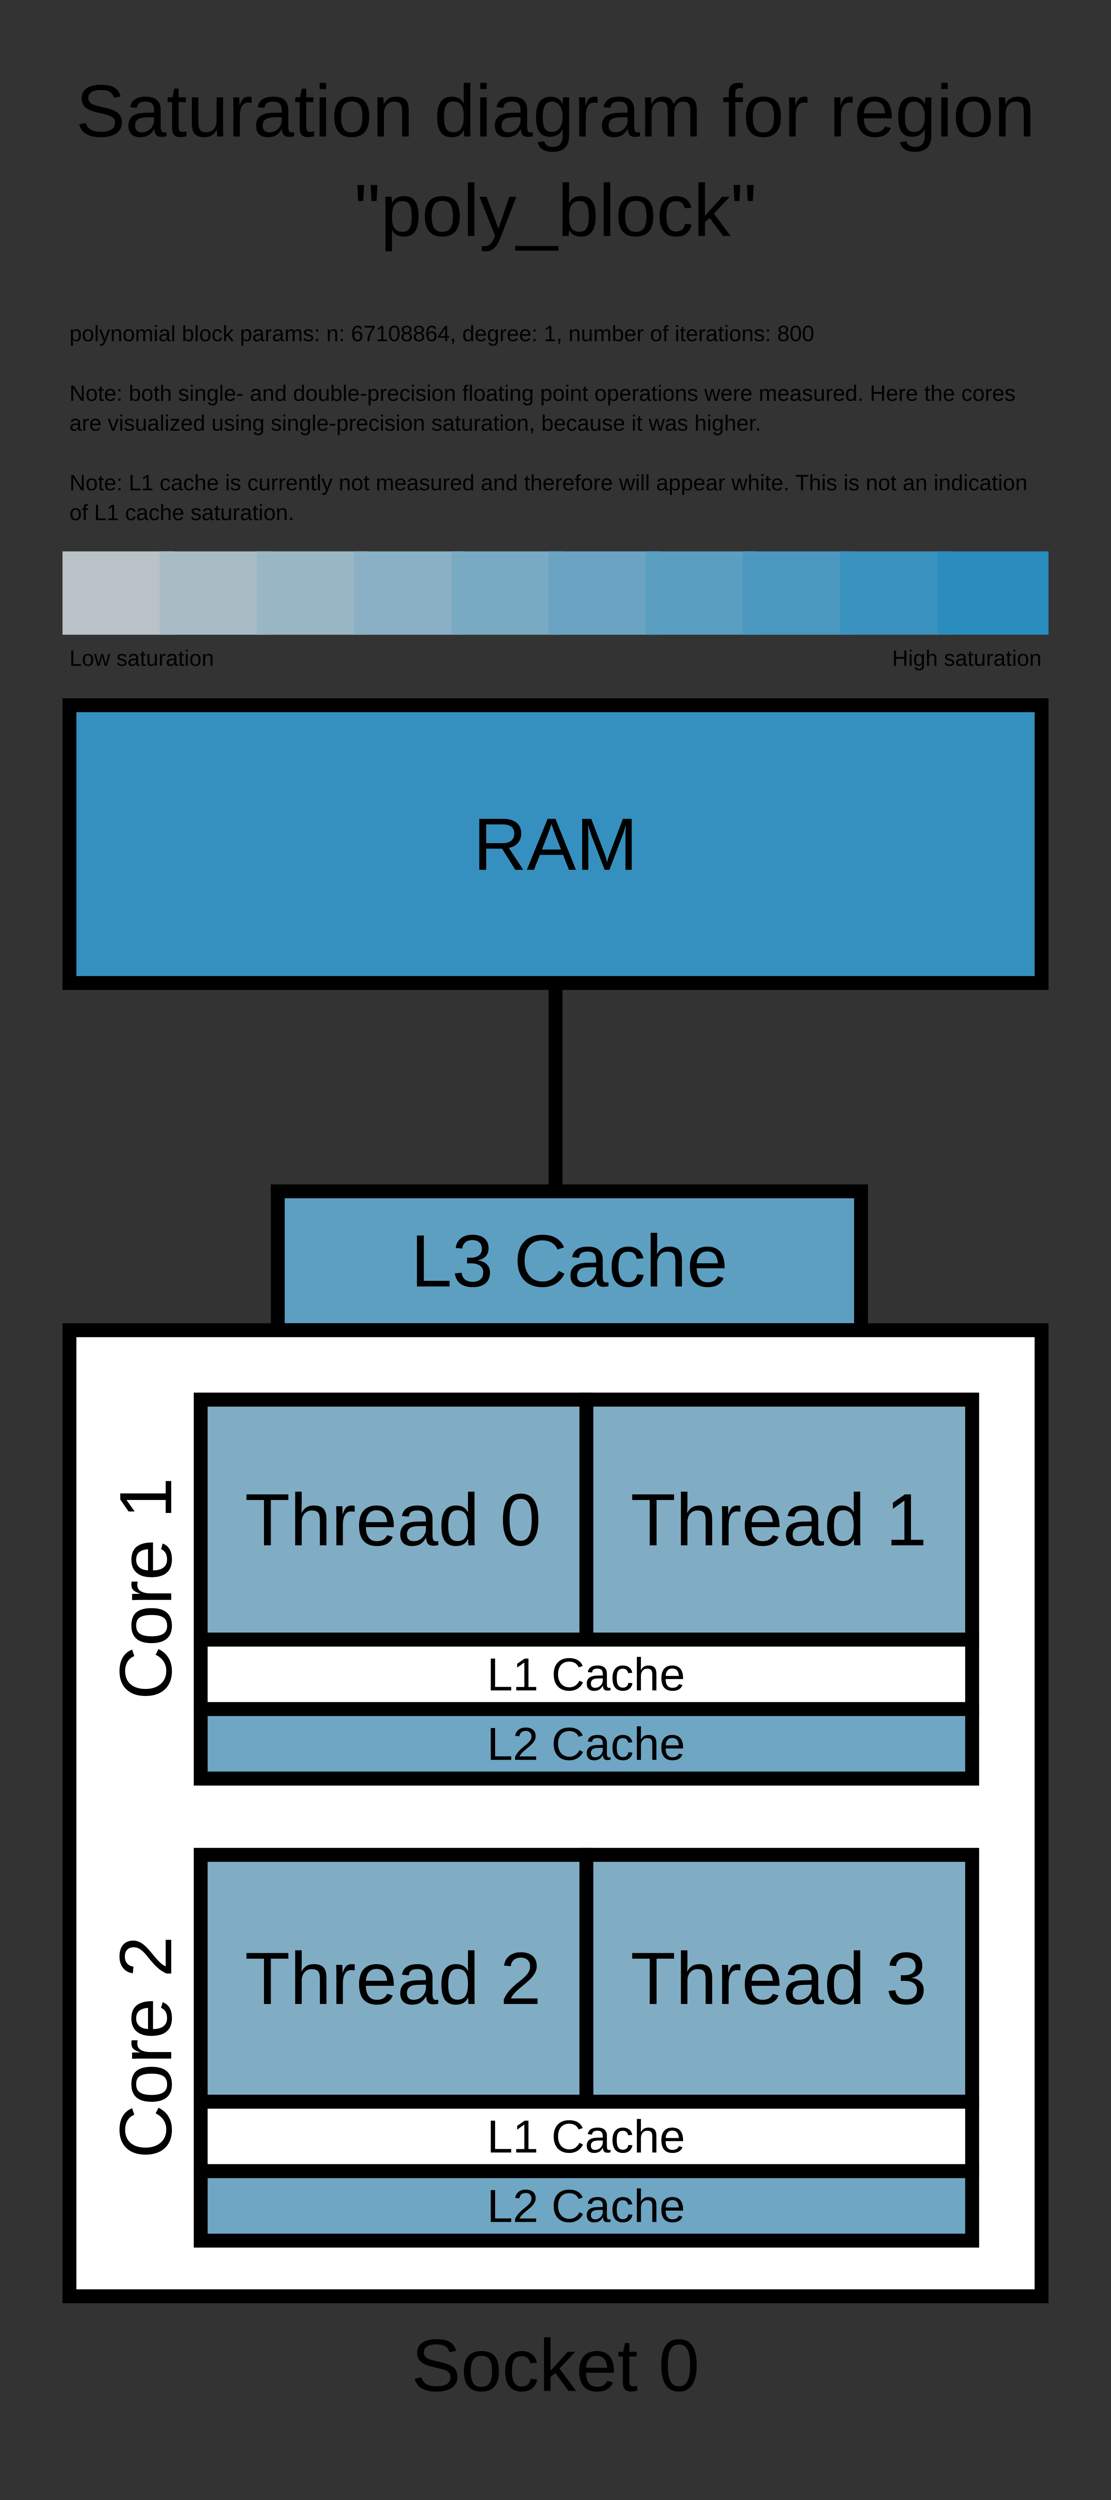 <?xml version="1.0" encoding="UTF-8"?>
<svg xmlns="http://www.w3.org/2000/svg" xmlns:xlink="http://www.w3.org/1999/xlink" width="800pt" height="1800pt" viewBox="0 0 800 1800" version="1.1">
<rect x="0" y="0" width="800" height="1800" fill="#333333" stroke="none"/>
<defs>
<g>
<symbol overflow="visible" id="glyph0-0">
<path style="stroke:none;" d="M 5.344 -36.688 L 34.625 -36.688 L 34.625 0 L 5.344 0 Z M 7.312 -34.703 L 7.312 -1.984 L 32.656 -1.984 L 32.656 -34.703 Z M 7.312 -34.703 "/>
</symbol>
<symbol overflow="visible" id="glyph0-1">
<path style="stroke:none;" d="M 33.125 -10.125 C 33.125 -6.738 31.801 -4.117 29.156 -2.266 C 26.508 -0.41 22.781 0.516 17.969 0.516 C 9.031 0.516 3.848 -2.586 2.422 -8.797 L 7.234 -9.766 C 7.797 -7.555 8.977 -5.938 10.781 -4.906 C 12.582 -3.875 15.039 -3.359 18.156 -3.359 C 21.363 -3.359 23.836 -3.91 25.578 -5.016 C 27.328 -6.117 28.203 -7.738 28.203 -9.875 C 28.203 -11.07 27.926 -12.039 27.375 -12.781 C 26.832 -13.531 26.066 -14.145 25.078 -14.625 C 24.086 -15.113 22.906 -15.523 21.531 -15.859 C 20.164 -16.191 18.648 -16.547 16.984 -16.922 C 14.078 -17.566 11.875 -18.207 10.375 -18.844 C 8.875 -19.488 7.688 -20.207 6.812 -21 C 5.945 -21.789 5.285 -22.711 4.828 -23.766 C 4.367 -24.828 4.141 -26.047 4.141 -27.422 C 4.141 -30.555 5.344 -32.973 7.75 -34.672 C 10.156 -36.379 13.598 -37.234 18.078 -37.234 C 22.242 -37.234 25.426 -36.594 27.625 -35.312 C 29.832 -34.039 31.379 -31.867 32.266 -28.797 L 27.359 -27.938 C 26.828 -29.883 25.805 -31.297 24.297 -32.172 C 22.785 -33.047 20.691 -33.484 18.016 -33.484 C 15.086 -33.484 12.848 -32.992 11.297 -32.016 C 9.754 -31.047 8.984 -29.598 8.984 -27.672 C 8.984 -26.547 9.281 -25.613 9.875 -24.875 C 10.477 -24.145 11.344 -23.52 12.469 -23 C 13.602 -22.488 15.852 -21.863 19.219 -21.125 C 20.344 -20.863 21.461 -20.598 22.578 -20.328 C 23.703 -20.055 24.773 -19.734 25.797 -19.359 C 26.828 -18.984 27.785 -18.547 28.672 -18.047 C 29.566 -17.547 30.344 -16.93 31 -16.203 C 31.664 -15.473 32.188 -14.613 32.562 -13.625 C 32.938 -12.633 33.125 -11.469 33.125 -10.125 Z M 33.125 -10.125 "/>
</symbol>
<symbol overflow="visible" id="glyph0-2">
<path style="stroke:none;" d="M 10.781 0.516 C 7.945 0.516 5.816 -0.227 4.391 -1.719 C 2.973 -3.207 2.266 -5.254 2.266 -7.859 C 2.266 -10.773 3.223 -13.016 5.141 -14.578 C 7.055 -16.141 10.148 -16.973 14.422 -17.078 L 20.75 -17.188 L 20.75 -18.719 C 20.75 -21.008 20.266 -22.648 19.297 -23.641 C 18.328 -24.629 16.801 -25.125 14.719 -25.125 C 12.613 -25.125 11.082 -24.77 10.125 -24.062 C 9.176 -23.352 8.602 -22.219 8.406 -20.656 L 3.516 -21.094 C 4.316 -26.156 8.082 -28.688 14.812 -28.688 C 18.352 -28.688 21.02 -27.875 22.812 -26.25 C 24.602 -24.633 25.5 -22.289 25.5 -19.219 L 25.5 -7.078 C 25.5 -5.691 25.68 -4.645 26.047 -3.938 C 26.41 -3.238 27.102 -2.891 28.125 -2.891 C 28.57 -2.891 29.082 -2.953 29.656 -3.078 L 29.656 -0.156 C 28.477 0.125 27.273 0.266 26.047 0.266 C 24.305 0.266 23.039 -0.188 22.25 -1.094 C 21.457 -2.008 21.008 -3.441 20.906 -5.391 L 20.75 -5.391 C 19.551 -3.234 18.156 -1.707 16.562 -0.812 C 14.977 0.07 13.051 0.516 10.781 0.516 Z M 11.844 -3 C 13.562 -3 15.086 -3.391 16.422 -4.172 C 17.766 -4.953 18.82 -6.02 19.594 -7.375 C 20.363 -8.738 20.75 -10.145 20.75 -11.594 L 20.75 -13.906 L 15.625 -13.797 C 13.414 -13.766 11.742 -13.539 10.609 -13.125 C 9.473 -12.707 8.598 -12.062 7.984 -11.188 C 7.379 -10.32 7.078 -9.188 7.078 -7.781 C 7.078 -6.258 7.488 -5.082 8.312 -4.25 C 9.145 -3.414 10.32 -3 11.844 -3 Z M 11.844 -3 "/>
</symbol>
<symbol overflow="visible" id="glyph0-3">
<path style="stroke:none;" d="M 14.422 -0.203 C 12.879 0.211 11.301 0.422 9.688 0.422 C 5.938 0.422 4.062 -1.707 4.062 -5.969 L 4.062 -24.766 L 0.812 -24.766 L 0.812 -28.172 L 4.25 -28.172 L 5.625 -34.469 L 8.75 -34.469 L 8.75 -28.172 L 13.953 -28.172 L 13.953 -24.766 L 8.75 -24.766 L 8.75 -6.984 C 8.75 -5.629 8.969 -4.676 9.406 -4.125 C 9.852 -3.582 10.625 -3.312 11.719 -3.312 C 12.344 -3.312 13.242 -3.43 14.422 -3.672 Z M 14.422 -0.203 "/>
</symbol>
<symbol overflow="visible" id="glyph0-4">
<path style="stroke:none;" d="M 8.172 -28.172 L 8.172 -10.312 C 8.172 -8.457 8.352 -7.016 8.719 -5.984 C 9.082 -4.961 9.664 -4.223 10.469 -3.766 C 11.27 -3.316 12.441 -3.094 13.984 -3.094 C 16.242 -3.094 18.023 -3.863 19.328 -5.406 C 20.629 -6.957 21.281 -9.102 21.281 -11.844 L 21.281 -28.172 L 25.969 -28.172 L 25.969 -6.016 C 25.969 -2.734 26.02 -0.727 26.125 0 L 21.688 0 C 21.676 -0.082 21.66 -0.316 21.641 -0.703 C 21.617 -1.086 21.594 -1.523 21.562 -2.016 C 21.539 -2.516 21.516 -3.445 21.484 -4.812 L 21.406 -4.812 C 20.332 -2.875 19.086 -1.5 17.672 -0.688 C 16.254 0.113 14.492 0.516 12.391 0.516 C 9.305 0.516 7.047 -0.25 5.609 -1.781 C 4.18 -3.32 3.469 -5.863 3.469 -9.406 L 3.469 -28.172 Z M 8.172 -28.172 "/>
</symbol>
<symbol overflow="visible" id="glyph0-5">
<path style="stroke:none;" d="M 3.703 0 L 3.703 -21.609 C 3.703 -23.586 3.648 -25.773 3.547 -28.172 L 7.969 -28.172 C 8.102 -24.984 8.172 -23.066 8.172 -22.422 L 8.281 -22.422 C 9.031 -24.836 9.891 -26.484 10.859 -27.359 C 11.828 -28.242 13.195 -28.688 14.969 -28.688 C 15.594 -28.688 16.227 -28.602 16.875 -28.438 L 16.875 -24.141 C 16.25 -24.316 15.414 -24.406 14.375 -24.406 C 12.426 -24.406 10.941 -23.566 9.922 -21.891 C 8.898 -20.211 8.391 -17.812 8.391 -14.688 L 8.391 0 Z M 3.703 0 "/>
</symbol>
<symbol overflow="visible" id="glyph0-6">
<path style="stroke:none;" d="M 3.562 -34.156 L 3.562 -38.641 L 8.25 -38.641 L 8.25 -34.156 Z M 3.562 0 L 3.562 -28.172 L 8.25 -28.172 L 8.25 0 Z M 3.562 0 "/>
</symbol>
<symbol overflow="visible" id="glyph0-7">
<path style="stroke:none;" d="M 27.422 -14.109 C 27.422 -9.18 26.332 -5.508 24.156 -3.094 C 21.988 -0.688 18.844 0.516 14.719 0.516 C 10.602 0.516 7.492 -0.734 5.391 -3.234 C 3.285 -5.742 2.234 -9.367 2.234 -14.109 C 2.234 -23.828 6.445 -28.688 14.875 -28.688 C 19.176 -28.688 22.344 -27.504 24.375 -25.141 C 26.406 -22.773 27.422 -19.098 27.422 -14.109 Z M 22.5 -14.109 C 22.5 -18.004 21.922 -20.832 20.766 -22.594 C 19.609 -24.352 17.672 -25.234 14.953 -25.234 C 12.203 -25.234 10.211 -24.332 8.984 -22.531 C 7.766 -20.738 7.156 -17.93 7.156 -14.109 C 7.156 -10.398 7.758 -7.609 8.969 -5.734 C 10.176 -3.867 12.07 -2.938 14.656 -2.938 C 17.469 -2.938 19.477 -3.836 20.688 -5.641 C 21.895 -7.453 22.5 -10.273 22.5 -14.109 Z M 22.5 -14.109 "/>
</symbol>
<symbol overflow="visible" id="glyph0-8">
<path style="stroke:none;" d="M 21.484 0 L 21.484 -17.859 C 21.484 -19.723 21.301 -21.164 20.938 -22.188 C 20.57 -23.207 19.988 -23.941 19.188 -24.391 C 18.395 -24.848 17.223 -25.078 15.672 -25.078 C 13.422 -25.078 11.645 -24.301 10.344 -22.75 C 9.039 -21.207 8.391 -19.066 8.391 -16.328 L 8.391 0 L 3.703 0 L 3.703 -22.156 C 3.703 -25.438 3.648 -27.441 3.547 -28.172 L 7.969 -28.172 C 7.988 -28.086 8.004 -27.852 8.016 -27.469 C 8.035 -27.082 8.055 -26.645 8.078 -26.156 C 8.109 -25.664 8.141 -24.734 8.172 -23.359 L 8.25 -23.359 C 9.332 -25.305 10.578 -26.68 11.984 -27.484 C 13.398 -28.285 15.16 -28.688 17.266 -28.688 C 20.359 -28.688 22.617 -27.922 24.047 -26.391 C 25.484 -24.859 26.203 -22.32 26.203 -18.781 L 26.203 0 Z M 21.484 0 "/>
</symbol>
<symbol overflow="visible" id="glyph0-9">
<path style="stroke:none;" d=""/>
</symbol>
<symbol overflow="visible" id="glyph0-10">
<path style="stroke:none;" d="M 21.375 -4.531 C 20.508 -2.727 19.359 -1.438 17.922 -0.656 C 16.492 0.125 14.723 0.516 12.609 0.516 C 9.047 0.516 6.426 -0.68 4.75 -3.078 C 3.07 -5.473 2.234 -9.098 2.234 -13.953 C 2.234 -23.773 5.691 -28.688 12.609 -28.688 C 14.742 -28.688 16.52 -28.297 17.938 -27.516 C 19.363 -26.742 20.508 -25.504 21.375 -23.797 L 21.438 -23.797 L 21.375 -26.953 L 21.375 -38.641 L 26.062 -38.641 L 26.062 -5.812 C 26.062 -2.875 26.113 -0.938 26.219 0 L 21.75 0 C 21.695 -0.281 21.641 -0.922 21.578 -1.922 C 21.516 -2.93 21.484 -3.801 21.484 -4.531 Z M 7.156 -14.109 C 7.156 -10.172 7.676 -7.348 8.719 -5.641 C 9.758 -3.941 11.453 -3.094 13.797 -3.094 C 16.453 -3.094 18.379 -4.016 19.578 -5.859 C 20.773 -7.703 21.375 -10.555 21.375 -14.422 C 21.375 -18.16 20.773 -20.895 19.578 -22.625 C 18.379 -24.363 16.473 -25.234 13.859 -25.234 C 11.492 -25.234 9.785 -24.359 8.734 -22.609 C 7.68 -20.867 7.156 -18.035 7.156 -14.109 Z M 7.156 -14.109 "/>
</symbol>
<symbol overflow="visible" id="glyph0-11">
<path style="stroke:none;" d="M 14.266 11.062 C 11.191 11.062 8.742 10.457 6.922 9.25 C 5.098 8.051 3.926 6.336 3.406 4.109 L 8.125 3.438 C 8.438 4.738 9.125 5.738 10.188 6.438 C 11.258 7.145 12.664 7.5 14.406 7.5 C 19.07 7.5 21.406 4.766 21.406 -0.703 L 21.406 -5.234 L 21.359 -5.234 C 20.473 -3.43 19.254 -2.07 17.703 -1.156 C 16.16 -0.25 14.359 0.203 12.297 0.203 C 8.836 0.203 6.297 -0.941 4.672 -3.234 C 3.047 -5.523 2.234 -9.125 2.234 -14.031 C 2.234 -19.02 3.102 -22.695 4.844 -25.062 C 6.594 -27.426 9.25 -28.609 12.812 -28.609 C 14.812 -28.609 16.539 -28.156 18 -27.25 C 19.469 -26.344 20.602 -25.047 21.406 -23.359 L 21.453 -23.359 C 21.453 -23.879 21.488 -24.781 21.562 -26.062 C 21.633 -27.344 21.703 -28.047 21.766 -28.172 L 26.219 -28.172 C 26.113 -27.234 26.062 -25.289 26.062 -22.344 L 26.062 -0.812 C 26.062 7.102 22.129 11.062 14.266 11.062 Z M 21.406 -14.094 C 21.406 -16.383 21.094 -18.359 20.469 -20.016 C 19.844 -21.672 18.961 -22.938 17.828 -23.812 C 16.691 -24.688 15.398 -25.125 13.953 -25.125 C 11.555 -25.125 9.812 -24.254 8.719 -22.516 C 7.625 -20.785 7.078 -17.977 7.078 -14.094 C 7.078 -10.238 7.586 -7.469 8.609 -5.781 C 9.641 -4.094 11.395 -3.25 13.875 -3.25 C 15.352 -3.25 16.664 -3.68 17.812 -4.547 C 18.957 -5.422 19.844 -6.672 20.469 -8.297 C 21.094 -9.922 21.406 -11.852 21.406 -14.094 Z M 21.406 -14.094 "/>
</symbol>
<symbol overflow="visible" id="glyph0-12">
<path style="stroke:none;" d="M 20 0 L 20 -17.859 C 20 -20.586 19.625 -22.473 18.875 -23.516 C 18.133 -24.555 16.789 -25.078 14.844 -25.078 C 12.844 -25.078 11.258 -24.312 10.094 -22.781 C 8.938 -21.258 8.359 -19.109 8.359 -16.328 L 8.359 0 L 3.703 0 L 3.703 -22.156 C 3.703 -25.438 3.648 -27.441 3.547 -28.172 L 7.969 -28.172 C 7.988 -28.086 8.004 -27.852 8.016 -27.469 C 8.035 -27.082 8.055 -26.645 8.078 -26.156 C 8.109 -25.664 8.141 -24.734 8.172 -23.359 L 8.25 -23.359 C 9.258 -25.359 10.414 -26.742 11.719 -27.516 C 13.02 -28.297 14.609 -28.688 16.484 -28.688 C 18.617 -28.688 20.305 -28.258 21.547 -27.406 C 22.785 -26.562 23.648 -25.211 24.141 -23.359 L 24.219 -23.359 C 25.188 -25.254 26.359 -26.613 27.734 -27.438 C 29.117 -28.27 30.789 -28.688 32.75 -28.688 C 35.602 -28.688 37.676 -27.914 38.969 -26.375 C 40.258 -24.832 40.906 -22.301 40.906 -18.781 L 40.906 0 L 36.266 0 L 36.266 -17.859 C 36.266 -20.586 35.891 -22.473 35.141 -23.516 C 34.398 -24.555 33.055 -25.078 31.109 -25.078 C 29.066 -25.078 27.477 -24.316 26.344 -22.797 C 25.207 -21.273 24.641 -19.117 24.641 -16.328 L 24.641 0 Z M 20 0 "/>
</symbol>
<symbol overflow="visible" id="glyph0-13">
<path style="stroke:none;" d="M 9.406 -24.766 L 9.406 0 L 4.719 0 L 4.719 -24.766 L 0.75 -24.766 L 0.75 -28.172 L 4.719 -28.172 L 4.719 -31.344 C 4.719 -33.914 5.281 -35.766 6.406 -36.891 C 7.531 -38.023 9.258 -38.594 11.594 -38.594 C 12.895 -38.594 13.992 -38.488 14.891 -38.281 L 14.891 -34.703 C 14.109 -34.848 13.414 -34.922 12.812 -34.922 C 11.613 -34.922 10.742 -34.613 10.203 -34 C 9.672 -33.395 9.406 -32.297 9.406 -30.703 L 9.406 -28.172 L 14.891 -28.172 L 14.891 -24.766 Z M 9.406 -24.766 "/>
</symbol>
<symbol overflow="visible" id="glyph0-14">
<path style="stroke:none;" d="M 7.188 -13.094 C 7.188 -9.863 7.852 -7.375 9.188 -5.625 C 10.531 -3.875 12.484 -3 15.047 -3 C 17.078 -3 18.703 -3.406 19.922 -4.219 C 21.148 -5.031 21.984 -6.062 22.422 -7.312 L 26.531 -6.141 C 24.852 -1.703 21.023 0.516 15.047 0.516 C 10.879 0.516 7.707 -0.723 5.531 -3.203 C 3.352 -5.68 2.266 -9.367 2.266 -14.266 C 2.266 -18.922 3.352 -22.488 5.531 -24.969 C 7.707 -27.445 10.82 -28.688 14.875 -28.688 C 23.145 -28.688 27.281 -23.695 27.281 -13.719 L 27.281 -13.094 Z M 22.453 -16.688 C 22.191 -19.656 21.438 -21.82 20.188 -23.188 C 18.938 -24.551 17.141 -25.234 14.797 -25.234 C 12.516 -25.234 10.707 -24.473 9.375 -22.953 C 8.051 -21.43 7.336 -19.344 7.234 -16.688 Z M 22.453 -16.688 "/>
</symbol>
<symbol overflow="visible" id="glyph0-15">
<path style="stroke:none;" d="M 16.094 -25.156 L 12.391 -25.156 L 11.875 -36.688 L 16.672 -36.688 Z M 6.484 -25.156 L 2.812 -25.156 L 2.266 -36.688 L 7.062 -36.688 Z M 6.484 -25.156 "/>
</symbol>
<symbol overflow="visible" id="glyph0-16">
<path style="stroke:none;" d="M 27.422 -14.219 C 27.422 -4.395 23.969 0.516 17.062 0.516 C 12.719 0.516 9.801 -1.113 8.312 -4.375 L 8.172 -4.375 C 8.242 -4.238 8.281 -2.766 8.281 0.047 L 8.281 11.062 L 3.594 11.062 L 3.594 -22.422 C 3.594 -25.316 3.539 -27.234 3.438 -28.172 L 7.969 -28.172 C 7.988 -28.098 8.016 -27.848 8.047 -27.422 C 8.078 -27.004 8.113 -26.352 8.156 -25.469 C 8.207 -24.582 8.234 -23.973 8.234 -23.641 L 8.328 -23.641 C 9.16 -25.379 10.266 -26.648 11.641 -27.453 C 13.016 -28.266 14.82 -28.672 17.062 -28.672 C 20.531 -28.672 23.125 -27.504 24.844 -25.172 C 26.562 -22.848 27.422 -19.195 27.422 -14.219 Z M 22.5 -14.109 C 22.5 -18.035 21.969 -20.836 20.906 -22.516 C 19.852 -24.203 18.172 -25.047 15.859 -25.047 C 14.004 -25.047 12.551 -24.656 11.5 -23.875 C 10.445 -23.094 9.645 -21.875 9.094 -20.219 C 8.551 -18.562 8.281 -16.406 8.281 -13.75 C 8.281 -10.051 8.867 -7.32 10.047 -5.562 C 11.234 -3.812 13.156 -2.938 15.812 -2.938 C 18.133 -2.938 19.828 -3.789 20.891 -5.5 C 21.961 -7.219 22.5 -10.086 22.5 -14.109 Z M 22.5 -14.109 "/>
</symbol>
<symbol overflow="visible" id="glyph0-17">
<path style="stroke:none;" d="M 3.594 0 L 3.594 -38.641 L 8.281 -38.641 L 8.281 0 Z M 3.594 0 "/>
</symbol>
<symbol overflow="visible" id="glyph0-18">
<path style="stroke:none;" d="M 4.969 11.062 C 3.688 11.062 2.613 10.969 1.75 10.781 L 1.75 7.266 C 2.406 7.367 3.133 7.422 3.938 7.422 C 6.852 7.422 9.16 5.273 10.859 0.984 L 11.297 -0.125 L 0.125 -28.172 L 5.125 -28.172 L 11.062 -12.609 C 11.156 -12.359 11.258 -12.062 11.375 -11.719 C 11.5 -11.383 11.891 -10.254 12.547 -8.328 C 13.211 -6.398 13.57 -5.328 13.625 -5.109 L 15.438 -10.234 L 21.609 -28.172 L 26.562 -28.172 L 15.734 0 C 14.566 3 13.477 5.234 12.469 6.703 C 11.469 8.172 10.352 9.266 9.125 9.984 C 7.906 10.703 6.52 11.062 4.969 11.062 Z M 4.969 11.062 "/>
</symbol>
<symbol overflow="visible" id="glyph0-19">
<path style="stroke:none;" d="M -0.812 10.594 L -0.812 7.219 L 30.25 7.219 L 30.25 10.594 Z M -0.812 10.594 "/>
</symbol>
<symbol overflow="visible" id="glyph0-20">
<path style="stroke:none;" d="M 27.422 -14.219 C 27.422 -4.395 23.969 0.516 17.062 0.516 C 14.926 0.516 13.148 0.129 11.734 -0.641 C 10.316 -1.41 9.164 -2.656 8.281 -4.375 L 8.234 -4.375 C 8.234 -3.832 8.195 -3.008 8.125 -1.906 C 8.051 -0.812 8 -0.176 7.969 0 L 3.438 0 C 3.539 -0.938 3.594 -2.875 3.594 -5.812 L 3.594 -38.641 L 8.281 -38.641 L 8.281 -27.625 C 8.281 -26.5 8.242 -25.172 8.172 -23.641 L 8.281 -23.641 C 9.145 -25.453 10.289 -26.742 11.719 -27.516 C 13.156 -28.297 14.938 -28.688 17.062 -28.688 C 20.613 -28.688 23.227 -27.488 24.906 -25.094 C 26.582 -22.707 27.422 -19.082 27.422 -14.219 Z M 22.5 -14.062 C 22.5 -18 21.977 -20.816 20.938 -22.516 C 19.895 -24.223 18.203 -25.078 15.859 -25.078 C 13.223 -25.078 11.301 -24.172 10.094 -22.359 C 8.883 -20.555 8.281 -17.695 8.281 -13.781 C 8.281 -10.082 8.867 -7.348 10.047 -5.578 C 11.234 -3.816 13.156 -2.938 15.812 -2.938 C 18.164 -2.938 19.867 -3.805 20.922 -5.547 C 21.973 -7.297 22.5 -10.133 22.5 -14.062 Z M 22.5 -14.062 "/>
</symbol>
<symbol overflow="visible" id="glyph0-21">
<path style="stroke:none;" d="M 7.156 -14.219 C 7.156 -10.469 7.742 -7.688 8.922 -5.875 C 10.109 -4.07 11.891 -3.172 14.266 -3.172 C 15.93 -3.172 17.32 -3.625 18.438 -4.531 C 19.562 -5.438 20.254 -6.828 20.516 -8.703 L 25.266 -8.391 C 24.898 -5.68 23.742 -3.52 21.797 -1.906 C 19.848 -0.289 17.383 0.516 14.406 0.516 C 10.457 0.516 7.445 -0.727 5.375 -3.219 C 3.301 -5.707 2.266 -9.336 2.266 -14.109 C 2.266 -18.848 3.305 -22.461 5.391 -24.953 C 7.473 -27.441 10.457 -28.688 14.344 -28.688 C 17.227 -28.688 19.617 -27.941 21.516 -26.453 C 23.422 -24.961 24.617 -22.906 25.109 -20.281 L 20.281 -19.922 C 20.039 -21.484 19.426 -22.723 18.438 -23.641 C 17.445 -24.566 16.039 -25.031 14.219 -25.031 C 11.738 -25.031 9.941 -24.203 8.828 -22.547 C 7.711 -20.898 7.156 -18.125 7.156 -14.219 Z M 7.156 -14.219 "/>
</symbol>
<symbol overflow="visible" id="glyph0-22">
<path style="stroke:none;" d="M 21.25 0 L 11.719 -12.859 L 8.281 -10.031 L 8.281 0 L 3.594 0 L 3.594 -38.641 L 8.281 -38.641 L 8.281 -14.5 L 20.656 -28.172 L 26.141 -28.172 L 14.719 -16.062 L 26.734 0 Z M 21.25 0 "/>
</symbol>
<symbol overflow="visible" id="glyph0-23">
<path style="stroke:none;" d="M 30.312 0 L 20.781 -15.234 L 9.344 -15.234 L 9.344 0 L 4.375 0 L 4.375 -36.688 L 21.641 -36.688 C 25.766 -36.688 28.953 -35.758 31.203 -33.906 C 33.453 -32.062 34.578 -29.492 34.578 -26.203 C 34.578 -23.473 33.781 -21.176 32.188 -19.312 C 30.602 -17.457 28.414 -16.289 25.625 -15.812 L 36.031 0 Z M 29.578 -26.141 C 29.578 -28.273 28.852 -29.898 27.406 -31.016 C 25.957 -32.141 23.867 -32.703 21.141 -32.703 L 9.344 -32.703 L 9.344 -19.172 L 21.359 -19.172 C 23.973 -19.172 25.992 -19.781 27.422 -21 C 28.859 -22.227 29.578 -23.941 29.578 -26.141 Z M 29.578 -26.141 "/>
</symbol>
<symbol overflow="visible" id="glyph0-24">
<path style="stroke:none;" d="M 30.391 0 L 26.203 -10.734 L 9.484 -10.734 L 5.266 0 L 0.109 0 L 15.078 -36.688 L 20.734 -36.688 L 35.469 0 Z M 17.844 -32.938 L 17.609 -32.203 C 17.172 -30.766 16.523 -28.922 15.672 -26.672 L 10.984 -14.609 L 24.719 -14.609 L 20 -26.719 C 19.508 -27.914 19.023 -29.27 18.547 -30.781 Z M 17.844 -32.938 "/>
</symbol>
<symbol overflow="visible" id="glyph0-25">
<path style="stroke:none;" d="M 35.562 0 L 35.562 -24.484 C 35.562 -27.18 35.641 -29.781 35.797 -32.281 C 34.953 -29.176 34.191 -26.75 33.516 -25 L 24.031 0 L 20.547 0 L 10.938 -25 L 9.484 -29.422 L 8.625 -32.281 L 8.703 -29.391 L 8.797 -24.484 L 8.797 0 L 4.375 0 L 4.375 -36.688 L 10.906 -36.688 L 20.672 -11.25 C 21.023 -10.227 21.359 -9.129 21.672 -7.953 C 21.992 -6.785 22.207 -5.941 22.312 -5.422 C 22.457 -6.109 22.75 -7.16 23.188 -8.578 C 23.633 -9.992 23.938 -10.883 24.094 -11.25 L 33.672 -36.688 L 40.047 -36.688 L 40.047 0 Z M 35.562 0 "/>
</symbol>
<symbol overflow="visible" id="glyph0-26">
<path style="stroke:none;" d="M 4.375 0 L 4.375 -36.688 L 9.344 -36.688 L 9.344 -4.062 L 27.891 -4.062 L 27.891 0 Z M 4.375 0 "/>
</symbol>
<symbol overflow="visible" id="glyph0-27">
<path style="stroke:none;" d="M 27.312 -10.125 C 27.312 -6.738 26.234 -4.117 24.078 -2.266 C 21.93 -0.41 18.863 0.516 14.875 0.516 C 11.156 0.516 8.188 -0.316 5.969 -1.984 C 3.758 -3.66 2.445 -6.141 2.031 -9.422 L 6.875 -9.875 C 7.5 -5.531 10.164 -3.359 14.875 -3.359 C 17.227 -3.359 19.078 -3.938 20.422 -5.094 C 21.773 -6.258 22.453 -7.988 22.453 -10.281 C 22.453 -12.281 21.68 -13.836 20.141 -14.953 C 18.609 -16.078 16.391 -16.641 13.484 -16.641 L 10.828 -16.641 L 10.828 -20.703 L 13.391 -20.703 C 15.953 -20.703 17.941 -21.258 19.359 -22.375 C 20.773 -23.5 21.484 -25.051 21.484 -27.031 C 21.484 -28.988 20.906 -30.535 19.75 -31.672 C 18.594 -32.805 16.879 -33.375 14.609 -33.375 C 12.547 -33.375 10.875 -32.844 9.594 -31.781 C 8.32 -30.727 7.582 -29.238 7.375 -27.312 L 2.656 -27.672 C 3 -30.68 4.242 -33.023 6.391 -34.703 C 8.535 -36.391 11.289 -37.234 14.656 -37.234 C 18.344 -37.234 21.203 -36.379 23.234 -34.672 C 25.273 -32.961 26.297 -30.578 26.297 -27.516 C 26.297 -25.18 25.641 -23.281 24.328 -21.812 C 23.023 -20.344 21.125 -19.348 18.625 -18.828 L 18.625 -18.719 C 21.363 -18.426 23.492 -17.504 25.016 -15.953 C 26.547 -14.41 27.312 -12.469 27.312 -10.125 Z M 27.312 -10.125 "/>
</symbol>
<symbol overflow="visible" id="glyph0-28">
<path style="stroke:none;" d="M 20.625 -33.172 C 16.562 -33.172 13.398 -31.863 11.141 -29.25 C 8.891 -26.645 7.766 -23.066 7.766 -18.516 C 7.766 -14.016 8.938 -10.395 11.281 -7.656 C 13.633 -4.926 16.816 -3.562 20.828 -3.562 C 25.961 -3.562 29.828 -6.109 32.422 -11.203 L 36.484 -9.172 C 34.973 -6.004 32.848 -3.598 30.109 -1.953 C 27.379 -0.305 24.207 0.516 20.594 0.516 C 16.895 0.516 13.695 -0.25 11 -1.781 C 8.301 -3.32 6.242 -5.52 4.828 -8.375 C 3.41 -11.227 2.703 -14.609 2.703 -18.516 C 2.703 -24.359 4.281 -28.938 7.438 -32.25 C 10.602 -35.57 14.984 -37.234 20.578 -37.234 C 24.484 -37.234 27.742 -36.469 30.359 -34.938 C 32.984 -33.414 34.91 -31.148 36.141 -28.141 L 31.422 -26.594 C 30.578 -28.719 29.211 -30.344 27.328 -31.469 C 25.441 -32.602 23.207 -33.172 20.625 -33.172 Z M 20.625 -33.172 "/>
</symbol>
<symbol overflow="visible" id="glyph0-29">
<path style="stroke:none;" d="M 8.25 -23.359 C 9.258 -25.203 10.473 -26.551 11.891 -27.406 C 13.305 -28.258 15.098 -28.688 17.266 -28.688 C 20.316 -28.688 22.566 -27.926 24.016 -26.406 C 25.473 -24.895 26.203 -22.352 26.203 -18.781 L 26.203 0 L 21.484 0 L 21.484 -17.859 C 21.484 -19.836 21.301 -21.305 20.938 -22.266 C 20.57 -23.234 19.973 -23.941 19.141 -24.391 C 18.305 -24.848 17.148 -25.078 15.672 -25.078 C 13.473 -25.078 11.707 -24.312 10.375 -22.781 C 9.051 -21.258 8.391 -19.203 8.391 -16.609 L 8.391 0 L 3.703 0 L 3.703 -38.641 L 8.391 -38.641 L 8.391 -28.594 C 8.391 -27.531 8.359 -26.438 8.297 -25.312 C 8.234 -24.188 8.191 -23.535 8.172 -23.359 Z M 8.25 -23.359 "/>
</symbol>
<symbol overflow="visible" id="glyph0-30">
<path style="stroke:none;" d="M 27.578 -18.359 C 27.578 -12.234 26.492 -7.555 24.328 -4.328 C 22.172 -1.098 18.984 0.516 14.766 0.516 C 10.547 0.516 7.375 -1.086 5.25 -4.297 C 3.133 -7.504 2.078 -12.191 2.078 -18.359 C 2.078 -24.66 3.102 -29.379 5.156 -32.516 C 7.219 -35.66 10.473 -37.234 14.922 -37.234 C 19.242 -37.234 22.43 -35.645 24.484 -32.469 C 26.547 -29.289 27.578 -24.586 27.578 -18.359 Z M 22.812 -18.359 C 22.812 -23.648 22.195 -27.484 20.969 -29.859 C 19.75 -32.242 17.734 -33.438 14.922 -33.438 C 12.035 -33.438 9.961 -32.266 8.703 -29.922 C 7.453 -27.578 6.828 -23.723 6.828 -18.359 C 6.828 -13.148 7.461 -9.336 8.734 -6.922 C 10.016 -4.516 12.039 -3.312 14.812 -3.312 C 17.57 -3.312 19.594 -4.539 20.875 -7 C 22.164 -9.469 22.812 -13.254 22.812 -18.359 Z M 22.812 -18.359 "/>
</symbol>
<symbol overflow="visible" id="glyph0-31">
<path style="stroke:none;" d="M 18.75 -32.625 L 18.75 0 L 13.797 0 L 13.797 -32.625 L 1.203 -32.625 L 1.203 -36.688 L 31.344 -36.688 L 31.344 -32.625 Z M 18.75 -32.625 "/>
</symbol>
<symbol overflow="visible" id="glyph0-32">
<path style="stroke:none;" d="M 4.062 0 L 4.062 -3.984 L 13.406 -3.984 L 13.406 -32.203 L 5.125 -26.297 L 5.125 -30.719 L 13.797 -36.688 L 18.125 -36.688 L 18.125 -3.984 L 27.047 -3.984 L 27.047 0 Z M 4.062 0 "/>
</symbol>
<symbol overflow="visible" id="glyph0-33">
<path style="stroke:none;" d="M 2.688 0 L 2.688 -3.312 C 3.57 -5.344 4.648 -7.133 5.922 -8.688 C 7.203 -10.238 8.547 -11.645 9.953 -12.906 C 11.359 -14.164 12.75 -15.332 14.125 -16.406 C 15.508 -17.477 16.754 -18.551 17.859 -19.625 C 18.973 -20.707 19.875 -21.836 20.562 -23.016 C 21.25 -24.203 21.594 -25.539 21.594 -27.031 C 21.594 -29.039 21 -30.598 19.812 -31.703 C 18.633 -32.816 16.992 -33.375 14.891 -33.375 C 12.898 -33.375 11.254 -32.832 9.953 -31.75 C 8.66 -30.664 7.906 -29.145 7.688 -27.188 L 2.891 -27.625 C 3.234 -30.562 4.477 -32.895 6.625 -34.625 C 8.77 -36.363 11.523 -37.234 14.891 -37.234 C 18.586 -37.234 21.43 -36.359 23.422 -34.609 C 25.41 -32.867 26.406 -30.395 26.406 -27.188 C 26.406 -25.758 26.078 -24.344 25.422 -22.938 C 24.773 -21.531 23.805 -20.125 22.516 -18.719 C 21.234 -17.312 18.781 -15.133 15.156 -12.188 C 13.156 -10.551 11.566 -9.078 10.391 -7.766 C 9.211 -6.461 8.363 -5.203 7.844 -3.984 L 26.969 -3.984 L 26.969 0 Z M 2.688 0 "/>
</symbol>
<symbol overflow="visible" id="glyph1-0">
<path style="stroke:none;" d="M 1.609 -11.016 L 10.391 -11.016 L 10.391 0 L 1.609 0 Z M 2.203 -10.422 L 2.203 -0.594 L 9.797 -0.594 L 9.797 -10.422 Z M 2.203 -10.422 "/>
</symbol>
<symbol overflow="visible" id="glyph1-1">
<path style="stroke:none;" d="M 8.234 -4.266 C 8.234 -1.316 7.195 0.156 5.125 0.156 C 3.82 0.156 2.945 -0.332 2.5 -1.312 L 2.453 -1.312 C 2.473 -1.27 2.484 -0.828 2.484 0.016 L 2.484 3.328 L 1.078 3.328 L 1.078 -6.734 C 1.078 -7.598 1.062 -8.172 1.031 -8.453 L 2.391 -8.453 C 2.398 -8.43 2.41 -8.359 2.422 -8.234 C 2.43 -8.109 2.441 -7.91 2.453 -7.641 C 2.461 -7.379 2.469 -7.195 2.469 -7.094 L 2.5 -7.094 C 2.75 -7.613 3.078 -7.992 3.484 -8.234 C 3.898 -8.484 4.445 -8.609 5.125 -8.609 C 6.164 -8.609 6.941 -8.258 7.453 -7.562 C 7.973 -6.863 8.234 -5.766 8.234 -4.266 Z M 6.75 -4.234 C 6.75 -5.41 6.586 -6.25 6.266 -6.75 C 5.953 -7.258 5.453 -7.516 4.766 -7.516 C 4.203 -7.516 3.766 -7.395 3.453 -7.156 C 3.141 -6.926 2.898 -6.562 2.734 -6.062 C 2.566 -5.57 2.484 -4.926 2.484 -4.125 C 2.484 -3.02 2.66 -2.203 3.016 -1.672 C 3.367 -1.148 3.945 -0.891 4.75 -0.891 C 5.445 -0.891 5.953 -1.145 6.266 -1.656 C 6.586 -2.164 6.75 -3.023 6.75 -4.234 Z M 6.75 -4.234 "/>
</symbol>
<symbol overflow="visible" id="glyph1-2">
<path style="stroke:none;" d="M 8.234 -4.234 C 8.234 -2.754 7.906 -1.648 7.25 -0.922 C 6.602 -0.203 5.66 0.156 4.422 0.156 C 3.18 0.156 2.242 -0.219 1.609 -0.969 C 0.984 -1.727 0.672 -2.816 0.672 -4.234 C 0.672 -7.148 1.938 -8.609 4.469 -8.609 C 5.758 -8.609 6.707 -8.254 7.312 -7.547 C 7.926 -6.836 8.234 -5.734 8.234 -4.234 Z M 6.75 -4.234 C 6.75 -5.398 6.578 -6.25 6.234 -6.781 C 5.891 -7.312 5.305 -7.578 4.484 -7.578 C 3.66 -7.578 3.066 -7.305 2.703 -6.766 C 2.336 -6.223 2.156 -5.379 2.156 -4.234 C 2.156 -3.117 2.332 -2.281 2.688 -1.719 C 3.051 -1.164 3.625 -0.891 4.406 -0.891 C 5.25 -0.891 5.848 -1.16 6.203 -1.703 C 6.566 -2.242 6.75 -3.086 6.75 -4.234 Z M 6.75 -4.234 "/>
</symbol>
<symbol overflow="visible" id="glyph1-3">
<path style="stroke:none;" d="M 1.078 0 L 1.078 -11.594 L 2.484 -11.594 L 2.484 0 Z M 1.078 0 "/>
</symbol>
<symbol overflow="visible" id="glyph1-4">
<path style="stroke:none;" d="M 1.5 3.328 C 1.113 3.328 0.789 3.297 0.531 3.234 L 0.531 2.188 C 0.727 2.219 0.945 2.234 1.188 2.234 C 2.062 2.234 2.754 1.586 3.266 0.297 L 3.391 -0.047 L 0.047 -8.453 L 1.547 -8.453 L 3.328 -3.781 C 3.348 -3.707 3.375 -3.617 3.406 -3.516 C 3.445 -3.422 3.566 -3.082 3.766 -2.5 C 3.961 -1.926 4.07 -1.602 4.094 -1.531 L 4.641 -3.078 L 6.484 -8.453 L 7.969 -8.453 L 4.719 0 C 4.375 0.906 4.051 1.578 3.75 2.016 C 3.445 2.453 3.109 2.781 2.734 3 C 2.367 3.219 1.957 3.328 1.5 3.328 Z M 1.5 3.328 "/>
</symbol>
<symbol overflow="visible" id="glyph1-5">
<path style="stroke:none;" d="M 6.453 0 L 6.453 -5.359 C 6.453 -5.922 6.395 -6.352 6.281 -6.656 C 6.176 -6.969 6.004 -7.191 5.766 -7.328 C 5.523 -7.461 5.172 -7.531 4.703 -7.531 C 4.023 -7.531 3.488 -7.297 3.094 -6.828 C 2.707 -6.367 2.516 -5.727 2.516 -4.906 L 2.516 0 L 1.109 0 L 1.109 -6.656 C 1.109 -7.633 1.094 -8.234 1.062 -8.453 L 2.391 -8.453 C 2.398 -8.43 2.406 -8.363 2.406 -8.25 C 2.414 -8.133 2.422 -8 2.422 -7.844 C 2.43 -7.695 2.441 -7.422 2.453 -7.016 L 2.484 -7.016 C 2.805 -7.598 3.176 -8.008 3.594 -8.25 C 4.02 -8.488 4.551 -8.609 5.188 -8.609 C 6.113 -8.609 6.789 -8.379 7.219 -7.922 C 7.645 -7.461 7.859 -6.703 7.859 -5.641 L 7.859 0 Z M 6.453 0 "/>
</symbol>
<symbol overflow="visible" id="glyph1-6">
<path style="stroke:none;" d="M 6 0 L 6 -5.359 C 6 -6.18 5.883 -6.75 5.656 -7.062 C 5.438 -7.375 5.035 -7.531 4.453 -7.531 C 3.859 -7.531 3.383 -7.301 3.031 -6.844 C 2.688 -6.383 2.516 -5.738 2.516 -4.906 L 2.516 0 L 1.109 0 L 1.109 -6.656 C 1.109 -7.633 1.094 -8.234 1.062 -8.453 L 2.391 -8.453 C 2.398 -8.43 2.406 -8.363 2.406 -8.25 C 2.414 -8.133 2.422 -8 2.422 -7.844 C 2.43 -7.695 2.441 -7.422 2.453 -7.016 L 2.484 -7.016 C 2.785 -7.609 3.129 -8.02 3.516 -8.25 C 3.91 -8.488 4.391 -8.609 4.953 -8.609 C 5.586 -8.609 6.094 -8.477 6.469 -8.219 C 6.844 -7.969 7.102 -7.566 7.25 -7.016 L 7.266 -7.016 C 7.555 -7.578 7.91 -7.984 8.328 -8.234 C 8.742 -8.484 9.242 -8.609 9.828 -8.609 C 10.68 -8.609 11.301 -8.375 11.688 -7.906 C 12.082 -7.445 12.281 -6.691 12.281 -5.641 L 12.281 0 L 10.891 0 L 10.891 -5.359 C 10.891 -6.18 10.773 -6.75 10.547 -7.062 C 10.328 -7.375 9.926 -7.531 9.344 -7.531 C 8.727 -7.531 8.25 -7.301 7.906 -6.844 C 7.562 -6.383 7.391 -5.738 7.391 -4.906 L 7.391 0 Z M 6 0 "/>
</symbol>
<symbol overflow="visible" id="glyph1-7">
<path style="stroke:none;" d="M 1.078 -10.25 L 1.078 -11.594 L 2.484 -11.594 L 2.484 -10.25 Z M 1.078 0 L 1.078 -8.453 L 2.484 -8.453 L 2.484 0 Z M 1.078 0 "/>
</symbol>
<symbol overflow="visible" id="glyph1-8">
<path style="stroke:none;" d="M 3.234 0.156 C 2.391 0.156 1.754 -0.066 1.328 -0.516 C 0.898 -0.961 0.688 -1.578 0.688 -2.359 C 0.688 -3.234 0.973 -3.906 1.547 -4.375 C 2.117 -4.844 3.047 -5.094 4.328 -5.125 L 6.234 -5.156 L 6.234 -5.625 C 6.234 -6.312 6.086 -6.801 5.797 -7.094 C 5.504 -7.395 5.047 -7.547 4.422 -7.547 C 3.785 -7.547 3.32 -7.438 3.031 -7.219 C 2.75 -7.008 2.582 -6.672 2.531 -6.203 L 1.062 -6.328 C 1.301 -7.848 2.43 -8.609 4.453 -8.609 C 5.516 -8.609 6.312 -8.363 6.844 -7.875 C 7.383 -7.395 7.656 -6.691 7.656 -5.766 L 7.656 -2.125 C 7.656 -1.707 7.707 -1.395 7.812 -1.188 C 7.926 -0.977 8.133 -0.875 8.438 -0.875 C 8.57 -0.875 8.727 -0.891 8.906 -0.922 L 8.906 -0.047 C 8.551 0.035 8.188 0.078 7.812 0.078 C 7.289 0.078 6.91 -0.055 6.672 -0.328 C 6.441 -0.609 6.312 -1.039 6.281 -1.625 L 6.234 -1.625 C 5.867 -0.977 5.445 -0.52 4.969 -0.25 C 4.5 0.02 3.922 0.156 3.234 0.156 Z M 3.562 -0.906 C 4.07 -0.906 4.523 -1.02 4.922 -1.25 C 5.328 -1.488 5.645 -1.812 5.875 -2.219 C 6.113 -2.625 6.234 -3.047 6.234 -3.484 L 6.234 -4.172 L 4.688 -4.141 C 4.031 -4.129 3.531 -4.062 3.188 -3.938 C 2.844 -3.812 2.578 -3.617 2.391 -3.359 C 2.211 -3.098 2.125 -2.758 2.125 -2.344 C 2.125 -1.883 2.25 -1.531 2.5 -1.281 C 2.75 -1.031 3.102 -0.906 3.562 -0.906 Z M 3.562 -0.906 "/>
</symbol>
<symbol overflow="visible" id="glyph1-9">
<path style="stroke:none;" d=""/>
</symbol>
<symbol overflow="visible" id="glyph1-10">
<path style="stroke:none;" d="M 8.234 -4.266 C 8.234 -1.316 7.195 0.156 5.125 0.156 C 4.477 0.156 3.941 0.039 3.516 -0.188 C 3.098 -0.426 2.754 -0.801 2.484 -1.312 L 2.469 -1.312 C 2.469 -1.156 2.457 -0.91 2.438 -0.578 C 2.414 -0.242 2.398 -0.051 2.391 0 L 1.031 0 C 1.062 -0.281 1.078 -0.863 1.078 -1.75 L 1.078 -11.594 L 2.484 -11.594 L 2.484 -8.297 C 2.484 -7.953 2.473 -7.551 2.453 -7.094 L 2.484 -7.094 C 2.742 -7.633 3.086 -8.02 3.516 -8.25 C 3.953 -8.488 4.488 -8.609 5.125 -8.609 C 6.188 -8.609 6.969 -8.25 7.469 -7.531 C 7.977 -6.812 8.234 -5.723 8.234 -4.266 Z M 6.75 -4.219 C 6.75 -5.406 6.594 -6.254 6.281 -6.766 C 5.969 -7.273 5.461 -7.531 4.766 -7.531 C 3.973 -7.531 3.395 -7.258 3.031 -6.719 C 2.664 -6.176 2.484 -5.316 2.484 -4.141 C 2.484 -3.023 2.66 -2.203 3.016 -1.672 C 3.367 -1.148 3.945 -0.891 4.75 -0.891 C 5.457 -0.891 5.969 -1.148 6.281 -1.672 C 6.594 -2.191 6.75 -3.039 6.75 -4.219 Z M 6.75 -4.219 "/>
</symbol>
<symbol overflow="visible" id="glyph1-11">
<path style="stroke:none;" d="M 2.156 -4.266 C 2.156 -3.141 2.332 -2.305 2.688 -1.766 C 3.039 -1.223 3.57 -0.953 4.281 -0.953 C 4.781 -0.953 5.195 -1.086 5.531 -1.359 C 5.875 -1.629 6.082 -2.047 6.156 -2.609 L 7.578 -2.516 C 7.473 -1.703 7.129 -1.051 6.547 -0.562 C 5.961 -0.082 5.223 0.156 4.328 0.156 C 3.141 0.156 2.234 -0.219 1.609 -0.969 C 0.992 -1.719 0.688 -2.805 0.688 -4.234 C 0.688 -5.66 1 -6.742 1.625 -7.484 C 2.25 -8.234 3.145 -8.609 4.312 -8.609 C 5.176 -8.609 5.891 -8.383 6.453 -7.938 C 7.023 -7.488 7.383 -6.875 7.531 -6.094 L 6.094 -5.984 C 6.02 -6.453 5.832 -6.82 5.531 -7.094 C 5.238 -7.375 4.816 -7.516 4.266 -7.516 C 3.523 -7.516 2.988 -7.266 2.656 -6.766 C 2.32 -6.273 2.156 -5.441 2.156 -4.266 Z M 2.156 -4.266 "/>
</symbol>
<symbol overflow="visible" id="glyph1-12">
<path style="stroke:none;" d="M 6.375 0 L 3.516 -3.859 L 2.484 -3.016 L 2.484 0 L 1.078 0 L 1.078 -11.594 L 2.484 -11.594 L 2.484 -4.359 L 6.203 -8.453 L 7.844 -8.453 L 4.422 -4.828 L 8.031 0 Z M 6.375 0 "/>
</symbol>
<symbol overflow="visible" id="glyph1-13">
<path style="stroke:none;" d="M 1.109 0 L 1.109 -6.484 C 1.109 -7.078 1.094 -7.734 1.062 -8.453 L 2.391 -8.453 C 2.43 -7.492 2.453 -6.922 2.453 -6.734 L 2.484 -6.734 C 2.711 -7.453 2.973 -7.941 3.266 -8.203 C 3.555 -8.473 3.969 -8.609 4.5 -8.609 C 4.688 -8.609 4.875 -8.582 5.062 -8.531 L 5.062 -7.25 C 4.875 -7.301 4.625 -7.328 4.312 -7.328 C 3.727 -7.328 3.281 -7.07 2.969 -6.562 C 2.664 -6.062 2.516 -5.344 2.516 -4.406 L 2.516 0 Z M 1.109 0 "/>
</symbol>
<symbol overflow="visible" id="glyph1-14">
<path style="stroke:none;" d="M 7.422 -2.344 C 7.422 -1.539 7.117 -0.922 6.516 -0.484 C 5.922 -0.055 5.082 0.156 4 0.156 C 2.945 0.156 2.133 -0.016 1.562 -0.359 C 0.988 -0.711 0.617 -1.254 0.453 -1.984 L 1.688 -2.234 C 1.812 -1.773 2.062 -1.441 2.438 -1.234 C 2.812 -1.023 3.332 -0.922 4 -0.922 C 4.707 -0.922 5.227 -1.031 5.562 -1.25 C 5.895 -1.469 6.062 -1.797 6.062 -2.234 C 6.062 -2.566 5.945 -2.836 5.719 -3.047 C 5.488 -3.254 5.117 -3.426 4.609 -3.562 L 3.594 -3.828 C 2.789 -4.035 2.219 -4.238 1.875 -4.438 C 1.531 -4.633 1.258 -4.875 1.062 -5.156 C 0.875 -5.445 0.781 -5.801 0.781 -6.219 C 0.781 -6.988 1.055 -7.578 1.609 -7.984 C 2.16 -8.391 2.961 -8.594 4.016 -8.594 C 4.941 -8.594 5.68 -8.426 6.234 -8.094 C 6.785 -7.77 7.133 -7.242 7.281 -6.516 L 6.016 -6.359 C 5.93 -6.734 5.719 -7.02 5.375 -7.219 C 5.039 -7.426 4.586 -7.531 4.016 -7.531 C 3.379 -7.531 2.91 -7.43 2.609 -7.234 C 2.305 -7.047 2.156 -6.754 2.156 -6.359 C 2.156 -6.117 2.219 -5.922 2.344 -5.766 C 2.469 -5.609 2.648 -5.473 2.891 -5.359 C 3.141 -5.254 3.656 -5.109 4.438 -4.922 C 5.188 -4.734 5.723 -4.555 6.047 -4.391 C 6.379 -4.234 6.641 -4.055 6.828 -3.859 C 7.016 -3.672 7.16 -3.453 7.266 -3.203 C 7.367 -2.953 7.422 -2.664 7.422 -2.344 Z M 7.422 -2.344 "/>
</symbol>
<symbol overflow="visible" id="glyph1-15">
<path style="stroke:none;" d="M 1.469 -6.844 L 1.469 -8.453 L 2.984 -8.453 L 2.984 -6.844 Z M 1.469 0 L 1.469 -1.625 L 2.984 -1.625 L 2.984 0 Z M 1.469 0 "/>
</symbol>
<symbol overflow="visible" id="glyph1-16">
<path style="stroke:none;" d="M 8.203 -3.609 C 8.203 -2.441 7.883 -1.52 7.25 -0.844 C 6.625 -0.176 5.754 0.156 4.641 0.156 C 3.398 0.156 2.453 -0.301 1.797 -1.219 C 1.141 -2.145 0.812 -3.488 0.812 -5.25 C 0.812 -7.156 1.148 -8.617 1.828 -9.641 C 2.516 -10.66 3.488 -11.172 4.75 -11.172 C 6.414 -11.172 7.461 -10.426 7.891 -8.938 L 6.547 -8.688 C 6.273 -9.582 5.672 -10.031 4.734 -10.031 C 3.93 -10.031 3.312 -9.656 2.875 -8.906 C 2.438 -8.164 2.219 -7.086 2.219 -5.672 C 2.469 -6.141 2.82 -6.5 3.281 -6.75 C 3.75 -7 4.285 -7.125 4.891 -7.125 C 5.898 -7.125 6.703 -6.805 7.297 -6.172 C 7.898 -5.535 8.203 -4.68 8.203 -3.609 Z M 6.766 -3.547 C 6.766 -4.336 6.566 -4.945 6.172 -5.375 C 5.785 -5.812 5.242 -6.031 4.547 -6.031 C 3.891 -6.031 3.359 -5.836 2.953 -5.453 C 2.555 -5.078 2.359 -4.551 2.359 -3.875 C 2.359 -3.031 2.566 -2.336 2.984 -1.797 C 3.398 -1.254 3.938 -0.984 4.594 -0.984 C 5.27 -0.984 5.801 -1.207 6.188 -1.656 C 6.57 -2.113 6.766 -2.742 6.766 -3.547 Z M 6.766 -3.547 "/>
</symbol>
<symbol overflow="visible" id="glyph1-17">
<path style="stroke:none;" d="M 8.094 -9.875 C 6.969 -8.156 6.172 -6.805 5.703 -5.828 C 5.242 -4.859 4.898 -3.898 4.672 -2.953 C 4.441 -2.004 4.328 -1.02 4.328 0 L 2.859 0 C 2.859 -1.406 3.156 -2.883 3.75 -4.438 C 4.344 -6 5.336 -7.789 6.734 -9.812 L 0.828 -9.812 L 0.828 -11.016 L 8.094 -11.016 Z M 8.094 -9.875 "/>
</symbol>
<symbol overflow="visible" id="glyph1-18">
<path style="stroke:none;" d="M 1.219 0 L 1.219 -1.203 L 4.031 -1.203 L 4.031 -9.672 L 1.547 -7.891 L 1.547 -9.219 L 4.141 -11.016 L 5.438 -11.016 L 5.438 -1.203 L 8.125 -1.203 L 8.125 0 Z M 1.219 0 "/>
</symbol>
<symbol overflow="visible" id="glyph1-19">
<path style="stroke:none;" d="M 8.281 -5.516 C 8.281 -3.672 7.953 -2.266 7.297 -1.297 C 6.648 -0.328 5.695 0.156 4.438 0.156 C 3.164 0.156 2.211 -0.32 1.578 -1.281 C 0.941 -2.25 0.625 -3.66 0.625 -5.516 C 0.625 -7.398 0.93 -8.812 1.547 -9.75 C 2.172 -10.695 3.148 -11.172 4.484 -11.172 C 5.773 -11.172 6.727 -10.691 7.344 -9.734 C 7.969 -8.785 8.281 -7.379 8.281 -5.516 Z M 6.844 -5.516 C 6.844 -7.098 6.66 -8.242 6.297 -8.953 C 5.93 -9.672 5.328 -10.031 4.484 -10.031 C 3.617 -10.031 2.992 -9.676 2.609 -8.969 C 2.234 -8.27 2.047 -7.117 2.047 -5.516 C 2.047 -3.953 2.238 -2.805 2.625 -2.078 C 3.008 -1.359 3.617 -1 4.453 -1 C 5.273 -1 5.879 -1.367 6.266 -2.109 C 6.648 -2.848 6.844 -3.984 6.844 -5.516 Z M 6.844 -5.516 "/>
</symbol>
<symbol overflow="visible" id="glyph1-20">
<path style="stroke:none;" d="M 8.203 -3.078 C 8.203 -2.055 7.879 -1.258 7.234 -0.688 C 6.586 -0.125 5.66 0.156 4.453 0.156 C 3.273 0.156 2.352 -0.117 1.688 -0.672 C 1.031 -1.234 0.703 -2.031 0.703 -3.062 C 0.703 -3.781 0.906 -4.383 1.312 -4.875 C 1.727 -5.363 2.254 -5.66 2.891 -5.766 L 2.891 -5.797 C 2.297 -5.93 1.82 -6.234 1.469 -6.703 C 1.125 -7.172 0.953 -7.723 0.953 -8.359 C 0.953 -9.191 1.266 -9.867 1.891 -10.391 C 2.523 -10.91 3.367 -11.172 4.422 -11.172 C 5.504 -11.172 6.359 -10.914 6.984 -10.406 C 7.617 -9.895 7.938 -9.207 7.938 -8.344 C 7.938 -7.707 7.758 -7.156 7.406 -6.688 C 7.062 -6.219 6.586 -5.926 5.984 -5.812 L 5.984 -5.781 C 6.68 -5.664 7.223 -5.363 7.609 -4.875 C 8.004 -4.395 8.203 -3.797 8.203 -3.078 Z M 6.469 -8.266 C 6.469 -9.504 5.785 -10.125 4.422 -10.125 C 3.766 -10.125 3.258 -9.969 2.906 -9.656 C 2.562 -9.344 2.391 -8.879 2.391 -8.266 C 2.391 -7.629 2.566 -7.145 2.922 -6.812 C 3.285 -6.488 3.789 -6.328 4.438 -6.328 C 5.102 -6.328 5.609 -6.477 5.953 -6.781 C 6.297 -7.082 6.469 -7.578 6.469 -8.266 Z M 6.75 -3.203 C 6.75 -3.891 6.547 -4.406 6.141 -4.75 C 5.734 -5.094 5.16 -5.266 4.422 -5.266 C 3.711 -5.266 3.156 -5.078 2.75 -4.703 C 2.352 -4.336 2.156 -3.828 2.156 -3.172 C 2.156 -1.66 2.926 -0.906 4.469 -0.906 C 5.238 -0.906 5.812 -1.086 6.188 -1.453 C 6.562 -1.816 6.75 -2.398 6.75 -3.203 Z M 6.75 -3.203 "/>
</symbol>
<symbol overflow="visible" id="glyph1-21">
<path style="stroke:none;" d="M 6.891 -2.5 L 6.891 0 L 5.562 0 L 5.562 -2.5 L 0.375 -2.5 L 0.375 -3.594 L 5.406 -11.016 L 6.891 -11.016 L 6.891 -3.609 L 8.438 -3.609 L 8.438 -2.5 Z M 5.562 -9.422 C 5.551 -9.391 5.477 -9.25 5.344 -9 C 5.207 -8.758 5.102 -8.594 5.031 -8.5 L 2.219 -4.344 L 1.797 -3.766 L 1.672 -3.609 L 5.562 -3.609 Z M 5.562 -9.422 "/>
</symbol>
<symbol overflow="visible" id="glyph1-22">
<path style="stroke:none;" d="M 3.016 -1.719 L 3.016 -0.406 C 3.016 0.156 2.961 0.617 2.859 0.984 C 2.766 1.359 2.613 1.711 2.406 2.047 L 1.438 2.047 C 1.926 1.336 2.172 0.656 2.172 0 L 1.484 0 L 1.484 -1.719 Z M 3.016 -1.719 "/>
</symbol>
<symbol overflow="visible" id="glyph1-23">
<path style="stroke:none;" d="M 6.422 -1.359 C 6.16 -0.816 5.812 -0.426 5.375 -0.188 C 4.945 0.039 4.414 0.156 3.781 0.156 C 2.719 0.156 1.93 -0.203 1.422 -0.922 C 0.922 -1.641 0.672 -2.727 0.672 -4.188 C 0.672 -7.133 1.707 -8.609 3.781 -8.609 C 4.426 -8.609 4.961 -8.488 5.391 -8.25 C 5.816 -8.02 6.16 -7.648 6.422 -7.141 L 6.438 -7.141 L 6.422 -8.094 L 6.422 -11.594 L 7.828 -11.594 L 7.828 -1.75 C 7.828 -0.863 7.844 -0.281 7.875 0 L 6.531 0 C 6.508 -0.082 6.488 -0.273 6.469 -0.578 C 6.457 -0.879 6.453 -1.141 6.453 -1.359 Z M 2.156 -4.234 C 2.156 -3.055 2.312 -2.211 2.625 -1.703 C 2.938 -1.191 3.441 -0.938 4.141 -0.938 C 4.941 -0.938 5.52 -1.211 5.875 -1.766 C 6.238 -2.316 6.422 -3.172 6.422 -4.328 C 6.422 -5.453 6.238 -6.273 5.875 -6.797 C 5.52 -7.316 4.945 -7.578 4.156 -7.578 C 3.445 -7.578 2.938 -7.312 2.625 -6.781 C 2.312 -6.258 2.156 -5.41 2.156 -4.234 Z M 2.156 -4.234 "/>
</symbol>
<symbol overflow="visible" id="glyph1-24">
<path style="stroke:none;" d="M 2.156 -3.938 C 2.156 -2.969 2.352 -2.219 2.75 -1.688 C 3.156 -1.164 3.742 -0.906 4.516 -0.906 C 5.129 -0.906 5.617 -1.023 5.984 -1.266 C 6.348 -1.516 6.598 -1.828 6.734 -2.203 L 7.969 -1.844 C 7.457 -0.508 6.305 0.156 4.516 0.156 C 3.266 0.156 2.312 -0.211 1.656 -0.953 C 1.008 -1.703 0.688 -2.812 0.688 -4.281 C 0.688 -5.676 1.008 -6.742 1.656 -7.484 C 2.312 -8.234 3.25 -8.609 4.469 -8.609 C 6.945 -8.609 8.188 -7.113 8.188 -4.125 L 8.188 -3.938 Z M 6.734 -5.016 C 6.66 -5.898 6.438 -6.547 6.062 -6.953 C 5.688 -7.367 5.145 -7.578 4.438 -7.578 C 3.758 -7.578 3.219 -7.348 2.812 -6.891 C 2.414 -6.43 2.203 -5.805 2.172 -5.016 Z M 6.734 -5.016 "/>
</symbol>
<symbol overflow="visible" id="glyph1-25">
<path style="stroke:none;" d="M 4.281 3.328 C 3.363 3.328 2.629 3.145 2.078 2.781 C 1.535 2.414 1.188 1.898 1.031 1.234 L 2.438 1.031 C 2.531 1.426 2.738 1.727 3.062 1.938 C 3.383 2.145 3.805 2.25 4.328 2.25 C 5.723 2.25 6.422 1.426 6.422 -0.219 L 6.422 -1.578 L 6.406 -1.578 C 6.145 -1.035 5.781 -0.625 5.312 -0.344 C 4.852 -0.07 4.312 0.062 3.688 0.062 C 2.656 0.062 1.895 -0.281 1.406 -0.969 C 0.914 -1.656 0.672 -2.738 0.672 -4.219 C 0.672 -5.707 0.93 -6.805 1.453 -7.516 C 1.984 -8.234 2.781 -8.594 3.844 -8.594 C 4.445 -8.594 4.969 -8.453 5.406 -8.172 C 5.844 -7.898 6.18 -7.516 6.422 -7.016 L 6.438 -7.016 C 6.438 -7.172 6.445 -7.441 6.469 -7.828 C 6.488 -8.211 6.508 -8.422 6.531 -8.453 L 7.875 -8.453 C 7.844 -8.172 7.828 -7.586 7.828 -6.703 L 7.828 -0.25 C 7.828 2.133 6.645 3.328 4.281 3.328 Z M 6.422 -4.234 C 6.422 -4.922 6.328 -5.508 6.141 -6 C 5.953 -6.5 5.688 -6.879 5.344 -7.141 C 5.008 -7.41 4.625 -7.547 4.188 -7.547 C 3.469 -7.547 2.941 -7.285 2.609 -6.766 C 2.285 -6.242 2.125 -5.398 2.125 -4.234 C 2.125 -3.078 2.273 -2.242 2.578 -1.734 C 2.891 -1.234 3.422 -0.984 4.172 -0.984 C 4.609 -0.984 5 -1.113 5.344 -1.375 C 5.688 -1.633 5.953 -2.004 6.141 -2.484 C 6.328 -2.973 6.422 -3.555 6.422 -4.234 Z M 6.422 -4.234 "/>
</symbol>
<symbol overflow="visible" id="glyph1-26">
<path style="stroke:none;" d="M 2.453 -8.453 L 2.453 -3.094 C 2.453 -2.539 2.504 -2.109 2.609 -1.797 C 2.723 -1.492 2.898 -1.273 3.141 -1.141 C 3.379 -1.004 3.734 -0.938 4.203 -0.938 C 4.879 -0.938 5.41 -1.164 5.797 -1.625 C 6.191 -2.094 6.391 -2.738 6.391 -3.562 L 6.391 -8.453 L 7.797 -8.453 L 7.797 -1.812 C 7.797 -0.82 7.812 -0.219 7.844 0 L 6.516 0 C 6.504 -0.031 6.492 -0.102 6.484 -0.219 C 6.484 -0.332 6.477 -0.461 6.469 -0.609 C 6.469 -0.754 6.461 -1.035 6.453 -1.453 L 6.422 -1.453 C 6.098 -0.867 5.723 -0.453 5.297 -0.203 C 4.879 0.035 4.352 0.156 3.719 0.156 C 2.789 0.156 2.113 -0.07 1.688 -0.531 C 1.258 -1 1.047 -1.766 1.047 -2.828 L 1.047 -8.453 Z M 2.453 -8.453 "/>
</symbol>
<symbol overflow="visible" id="glyph1-27">
<path style="stroke:none;" d="M 2.828 -7.438 L 2.828 0 L 1.422 0 L 1.422 -7.438 L 0.234 -7.438 L 0.234 -8.453 L 1.422 -8.453 L 1.422 -9.406 C 1.422 -10.176 1.586 -10.727 1.922 -11.062 C 2.266 -11.406 2.785 -11.578 3.484 -11.578 C 3.867 -11.578 4.195 -11.547 4.469 -11.484 L 4.469 -10.422 C 4.238 -10.461 4.031 -10.484 3.844 -10.484 C 3.488 -10.484 3.227 -10.391 3.062 -10.203 C 2.906 -10.023 2.828 -9.695 2.828 -9.219 L 2.828 -8.453 L 4.469 -8.453 L 4.469 -7.438 Z M 2.828 -7.438 "/>
</symbol>
<symbol overflow="visible" id="glyph1-28">
<path style="stroke:none;" d="M 4.328 -0.062 C 3.867 0.062 3.395 0.125 2.906 0.125 C 1.781 0.125 1.219 -0.516 1.219 -1.797 L 1.219 -7.438 L 0.25 -7.438 L 0.25 -8.453 L 1.281 -8.453 L 1.688 -10.344 L 2.625 -10.344 L 2.625 -8.453 L 4.188 -8.453 L 4.188 -7.438 L 2.625 -7.438 L 2.625 -2.094 C 2.625 -1.688 2.691 -1.398 2.828 -1.234 C 2.961 -1.078 3.191 -1 3.516 -1 C 3.703 -1 3.973 -1.035 4.328 -1.109 Z M 4.328 -0.062 "/>
</symbol>
<symbol overflow="visible" id="glyph1-29">
<path style="stroke:none;" d="M 8.453 0 L 2.562 -9.375 L 2.609 -8.625 L 2.641 -7.312 L 2.641 0 L 1.312 0 L 1.312 -11.016 L 3.047 -11.016 L 9 -1.578 C 8.938 -2.598 8.906 -3.336 8.906 -3.797 L 8.906 -11.016 L 10.25 -11.016 L 10.25 0 Z M 8.453 0 "/>
</symbol>
<symbol overflow="visible" id="glyph1-30">
<path style="stroke:none;" d="M 2.484 -7.016 C 2.785 -7.566 3.145 -7.969 3.562 -8.219 C 3.988 -8.477 4.531 -8.609 5.188 -8.609 C 6.102 -8.609 6.773 -8.379 7.203 -7.922 C 7.641 -7.473 7.859 -6.711 7.859 -5.641 L 7.859 0 L 6.453 0 L 6.453 -5.359 C 6.453 -5.953 6.395 -6.395 6.281 -6.688 C 6.176 -6.977 6 -7.191 5.75 -7.328 C 5.5 -7.461 5.148 -7.531 4.703 -7.531 C 4.047 -7.531 3.516 -7.301 3.109 -6.844 C 2.711 -6.383 2.516 -5.766 2.516 -4.984 L 2.516 0 L 1.109 0 L 1.109 -11.594 L 2.516 -11.594 L 2.516 -8.578 C 2.516 -8.266 2.504 -7.938 2.484 -7.594 C 2.473 -7.258 2.461 -7.066 2.453 -7.016 Z M 2.484 -7.016 "/>
</symbol>
<symbol overflow="visible" id="glyph1-31">
<path style="stroke:none;" d="M 0.719 -3.625 L 0.719 -4.875 L 4.625 -4.875 L 4.625 -3.625 Z M 0.719 -3.625 "/>
</symbol>
<symbol overflow="visible" id="glyph1-32">
<path style="stroke:none;" d="M 9.172 0 L 7.547 0 L 6.062 -5.984 L 5.781 -7.297 C 5.738 -7.066 5.664 -6.727 5.562 -6.281 C 5.469 -5.844 4.938 -3.75 3.969 0 L 2.344 0 L -0.031 -8.453 L 1.375 -8.453 L 2.797 -2.719 C 2.836 -2.594 2.953 -2.078 3.141 -1.172 L 3.266 -1.75 L 5.031 -8.453 L 6.547 -8.453 L 8.016 -2.656 L 8.375 -1.172 L 8.625 -2.25 L 10.219 -8.453 L 11.594 -8.453 Z M 9.172 0 "/>
</symbol>
<symbol overflow="visible" id="glyph1-33">
<path style="stroke:none;" d="M 1.469 0 L 1.469 -1.719 L 2.984 -1.719 L 2.984 0 Z M 1.469 0 "/>
</symbol>
<symbol overflow="visible" id="glyph1-34">
<path style="stroke:none;" d="M 8.766 0 L 8.766 -5.109 L 2.812 -5.109 L 2.812 0 L 1.312 0 L 1.312 -11.016 L 2.812 -11.016 L 2.812 -6.359 L 8.766 -6.359 L 8.766 -11.016 L 10.25 -11.016 L 10.25 0 Z M 8.766 0 "/>
</symbol>
<symbol overflow="visible" id="glyph1-35">
<path style="stroke:none;" d="M 4.797 0 L 3.125 0 L 0.062 -8.453 L 1.562 -8.453 L 3.422 -2.953 C 3.484 -2.742 3.66 -2.129 3.953 -1.109 L 4.234 -2.016 L 4.531 -2.938 L 6.453 -8.453 L 7.953 -8.453 Z M 4.797 0 "/>
</symbol>
<symbol overflow="visible" id="glyph1-36">
<path style="stroke:none;" d="M 0.656 0 L 0.656 -1.078 L 5.375 -7.375 L 0.922 -7.375 L 0.922 -8.453 L 7.047 -8.453 L 7.047 -7.391 L 2.312 -1.094 L 7.203 -1.094 L 7.203 0 Z M 0.656 0 "/>
</symbol>
<symbol overflow="visible" id="glyph1-37">
<path style="stroke:none;" d="M 1.312 0 L 1.312 -11.016 L 2.812 -11.016 L 2.812 -1.219 L 8.375 -1.219 L 8.375 0 Z M 1.312 0 "/>
</symbol>
<symbol overflow="visible" id="glyph1-38">
<path style="stroke:none;" d="M 5.625 -9.797 L 5.625 0 L 4.141 0 L 4.141 -9.797 L 0.359 -9.797 L 0.359 -11.016 L 9.406 -11.016 L 9.406 -9.797 Z M 5.625 -9.797 "/>
</symbol>
<symbol overflow="visible" id="glyph2-0">
<path style="stroke:none;" d="M -36.688 -5.344 L -36.688 -34.625 L 0 -34.625 L 0 -5.344 Z M -34.703 -7.312 L -1.984 -7.312 L -1.984 -32.656 L -34.703 -32.656 Z M -34.703 -7.312 "/>
</symbol>
<symbol overflow="visible" id="glyph2-1">
<path style="stroke:none;" d="M -33.172 -20.625 C -33.172 -16.562 -31.863 -13.398 -29.25 -11.141 C -26.645 -8.891 -23.066 -7.766 -18.516 -7.766 C -14.016 -7.766 -10.395 -8.938 -7.656 -11.281 C -4.926 -13.633 -3.562 -16.816 -3.562 -20.828 C -3.562 -25.961 -6.109 -29.828 -11.203 -32.422 L -9.172 -36.484 C -6.004 -34.973 -3.598 -32.848 -1.953 -30.109 C -0.305 -27.379 0.516 -24.207 0.516 -20.594 C 0.516 -16.895 -0.25 -13.695 -1.781 -11 C -3.32 -8.301 -5.52 -6.242 -8.375 -4.828 C -11.227 -3.41 -14.609 -2.703 -18.516 -2.703 C -24.359 -2.703 -28.938 -4.281 -32.25 -7.438 C -35.57 -10.602 -37.234 -14.984 -37.234 -20.578 C -37.234 -24.484 -36.469 -27.742 -34.938 -30.359 C -33.414 -32.984 -31.148 -34.91 -28.141 -36.141 L -26.594 -31.422 C -28.719 -30.578 -30.344 -29.211 -31.469 -27.328 C -32.602 -25.441 -33.172 -23.207 -33.172 -20.625 Z M -33.172 -20.625 "/>
</symbol>
<symbol overflow="visible" id="glyph2-2">
<path style="stroke:none;" d="M -14.109 -27.422 C -9.18 -27.422 -5.508 -26.332 -3.094 -24.156 C -0.688 -21.988 0.516 -18.844 0.516 -14.719 C 0.516 -10.602 -0.734 -7.492 -3.234 -5.391 C -5.742 -3.285 -9.367 -2.234 -14.109 -2.234 C -23.828 -2.234 -28.688 -6.445 -28.688 -14.875 C -28.688 -19.176 -27.504 -22.344 -25.141 -24.375 C -22.773 -26.406 -19.098 -27.422 -14.109 -27.422 Z M -14.109 -22.5 C -18.004 -22.5 -20.832 -21.922 -22.594 -20.766 C -24.352 -19.609 -25.234 -17.672 -25.234 -14.953 C -25.234 -12.203 -24.332 -10.211 -22.531 -8.984 C -20.738 -7.766 -17.93 -7.156 -14.109 -7.156 C -10.398 -7.156 -7.609 -7.758 -5.734 -8.969 C -3.867 -10.176 -2.938 -12.07 -2.938 -14.656 C -2.938 -17.469 -3.836 -19.477 -5.641 -20.688 C -7.453 -21.895 -10.273 -22.5 -14.109 -22.5 Z M -14.109 -22.5 "/>
</symbol>
<symbol overflow="visible" id="glyph2-3">
<path style="stroke:none;" d="M 0 -3.703 L -21.609 -3.703 C -23.586 -3.703 -25.773 -3.648 -28.172 -3.547 L -28.172 -7.969 C -24.984 -8.102 -23.066 -8.172 -22.422 -8.172 L -22.422 -8.281 C -24.836 -9.031 -26.484 -9.891 -27.359 -10.859 C -28.242 -11.828 -28.688 -13.195 -28.688 -14.969 C -28.688 -15.594 -28.602 -16.227 -28.438 -16.875 L -24.141 -16.875 C -24.316 -16.25 -24.406 -15.414 -24.406 -14.375 C -24.406 -12.426 -23.566 -10.941 -21.891 -9.922 C -20.211 -8.898 -17.812 -8.391 -14.688 -8.391 L 0 -8.391 Z M 0 -3.703 "/>
</symbol>
<symbol overflow="visible" id="glyph2-4">
<path style="stroke:none;" d="M -13.094 -7.188 C -9.863 -7.188 -7.375 -7.852 -5.625 -9.188 C -3.875 -10.531 -3 -12.484 -3 -15.047 C -3 -17.078 -3.406 -18.703 -4.219 -19.922 C -5.031 -21.148 -6.062 -21.984 -7.312 -22.422 L -6.141 -26.531 C -1.703 -24.852 0.516 -21.023 0.516 -15.047 C 0.516 -10.879 -0.723 -7.707 -3.203 -5.531 C -5.68 -3.352 -9.367 -2.266 -14.266 -2.266 C -18.922 -2.266 -22.488 -3.352 -24.969 -5.531 C -27.445 -7.707 -28.688 -10.82 -28.688 -14.875 C -28.688 -23.145 -23.695 -27.281 -13.719 -27.281 L -13.094 -27.281 Z M -16.688 -22.453 C -19.656 -22.191 -21.82 -21.438 -23.188 -20.188 C -24.551 -18.938 -25.234 -17.141 -25.234 -14.797 C -25.234 -12.516 -24.473 -10.707 -22.953 -9.375 C -21.43 -8.051 -19.344 -7.336 -16.688 -7.234 Z M -16.688 -22.453 "/>
</symbol>
<symbol overflow="visible" id="glyph2-5">
<path style="stroke:none;" d=""/>
</symbol>
<symbol overflow="visible" id="glyph2-6">
<path style="stroke:none;" d="M 0 -4.062 L -3.984 -4.062 L -3.984 -13.406 L -32.203 -13.406 L -26.297 -5.125 L -30.719 -5.125 L -36.688 -13.797 L -36.688 -18.125 L -3.984 -18.125 L -3.984 -27.047 L 0 -27.047 Z M 0 -4.062 "/>
</symbol>
<symbol overflow="visible" id="glyph2-7">
<path style="stroke:none;" d="M 0 -2.688 L -3.312 -2.688 C -5.344 -3.57 -7.133 -4.648 -8.688 -5.922 C -10.238 -7.203 -11.645 -8.547 -12.906 -9.953 C -14.164 -11.359 -15.332 -12.75 -16.406 -14.125 C -17.477 -15.508 -18.551 -16.754 -19.625 -17.859 C -20.707 -18.973 -21.836 -19.875 -23.016 -20.562 C -24.203 -21.25 -25.539 -21.594 -27.031 -21.594 C -29.039 -21.594 -30.598 -21 -31.703 -19.812 C -32.816 -18.633 -33.375 -16.992 -33.375 -14.891 C -33.375 -12.898 -32.832 -11.254 -31.75 -9.953 C -30.664 -8.66 -29.145 -7.906 -27.188 -7.688 L -27.625 -2.891 C -30.562 -3.234 -32.895 -4.477 -34.625 -6.625 C -36.363 -8.77 -37.234 -11.523 -37.234 -14.891 C -37.234 -18.586 -36.359 -21.43 -34.609 -23.422 C -32.867 -25.41 -30.395 -26.406 -27.188 -26.406 C -25.758 -26.406 -24.344 -26.078 -22.938 -25.422 C -21.531 -24.773 -20.125 -23.805 -18.719 -22.516 C -17.312 -21.234 -15.133 -18.781 -12.188 -15.156 C -10.551 -13.156 -9.078 -11.566 -7.766 -10.391 C -6.461 -9.211 -5.203 -8.363 -3.984 -7.844 L -3.984 -26.969 L 0 -26.969 Z M 0 -2.688 "/>
</symbol>
<symbol overflow="visible" id="glyph3-0">
<path style="stroke:none;" d="M 3.344 -22.922 L 21.641 -22.922 L 21.641 0 L 3.344 0 Z M 4.578 -21.688 L 4.578 -1.234 L 20.406 -1.234 L 20.406 -21.688 Z M 4.578 -21.688 "/>
</symbol>
<symbol overflow="visible" id="glyph3-1">
<path style="stroke:none;" d="M 2.734 0 L 2.734 -22.922 L 5.844 -22.922 L 5.844 -2.531 L 17.422 -2.531 L 17.422 0 Z M 2.734 0 "/>
</symbol>
<symbol overflow="visible" id="glyph3-2">
<path style="stroke:none;" d="M 2.531 0 L 2.531 -2.484 L 8.375 -2.484 L 8.375 -20.125 L 3.203 -16.438 L 3.203 -19.203 L 8.625 -22.922 L 11.328 -22.922 L 11.328 -2.484 L 16.906 -2.484 L 16.906 0 Z M 2.531 0 "/>
</symbol>
<symbol overflow="visible" id="glyph3-3">
<path style="stroke:none;" d=""/>
</symbol>
<symbol overflow="visible" id="glyph3-4">
<path style="stroke:none;" d="M 12.891 -20.734 C 10.348 -20.734 8.367 -19.914 6.953 -18.281 C 5.547 -16.645 4.844 -14.41 4.844 -11.578 C 4.844 -8.766 5.578 -6.504 7.047 -4.797 C 8.523 -3.086 10.516 -2.234 13.016 -2.234 C 16.223 -2.234 18.641 -3.82 20.266 -7 L 22.797 -5.734 C 21.859 -3.754 20.531 -2.25 18.812 -1.219 C 17.102 -0.188 15.125 0.328 12.875 0.328 C 10.562 0.328 8.562 -0.148 6.875 -1.109 C 5.188 -2.078 3.898 -3.453 3.016 -5.234 C 2.129 -7.016 1.688 -9.129 1.688 -11.578 C 1.688 -15.223 2.672 -18.082 4.641 -20.156 C 6.617 -22.227 9.359 -23.266 12.859 -23.266 C 15.297 -23.266 17.332 -22.785 18.969 -21.828 C 20.613 -20.879 21.82 -19.469 22.594 -17.594 L 19.641 -16.609 C 19.109 -17.941 18.254 -18.961 17.078 -19.672 C 15.898 -20.379 14.504 -20.734 12.891 -20.734 Z M 12.891 -20.734 "/>
</symbol>
<symbol overflow="visible" id="glyph3-5">
<path style="stroke:none;" d="M 6.734 0.328 C 4.961 0.328 3.633 -0.133 2.75 -1.062 C 1.863 -2 1.422 -3.285 1.422 -4.922 C 1.422 -6.742 2.02 -8.141 3.219 -9.109 C 4.414 -10.086 6.348 -10.609 9.016 -10.672 L 12.969 -10.734 L 12.969 -11.703 C 12.969 -13.129 12.66 -14.148 12.047 -14.766 C 11.441 -15.391 10.488 -15.703 9.188 -15.703 C 7.875 -15.703 6.922 -15.477 6.328 -15.031 C 5.734 -14.594 5.375 -13.883 5.25 -12.906 L 2.203 -13.188 C 2.703 -16.352 5.055 -17.938 9.266 -17.938 C 11.473 -17.938 13.133 -17.426 14.25 -16.406 C 15.375 -15.395 15.938 -13.93 15.938 -12.016 L 15.938 -4.422 C 15.938 -3.555 16.047 -2.906 16.266 -2.469 C 16.492 -2.031 16.93 -1.812 17.578 -1.812 C 17.859 -1.812 18.176 -1.848 18.531 -1.922 L 18.531 -0.094 C 17.789 0.07 17.039 0.156 16.281 0.156 C 15.188 0.156 14.395 -0.125 13.906 -0.688 C 13.414 -1.258 13.133 -2.156 13.062 -3.375 L 12.969 -3.375 C 12.219 -2.02 11.348 -1.062 10.359 -0.5 C 9.367 0.051 8.16 0.328 6.734 0.328 Z M 7.406 -1.875 C 8.477 -1.875 9.43 -2.117 10.266 -2.609 C 11.098 -3.098 11.754 -3.766 12.234 -4.609 C 12.723 -5.461 12.969 -6.336 12.969 -7.234 L 12.969 -8.688 L 9.766 -8.625 C 8.391 -8.602 7.344 -8.461 6.625 -8.203 C 5.914 -7.941 5.367 -7.539 4.984 -7 C 4.609 -6.457 4.422 -5.742 4.422 -4.859 C 4.422 -3.91 4.676 -3.176 5.188 -2.656 C 5.707 -2.133 6.445 -1.875 7.406 -1.875 Z M 7.406 -1.875 "/>
</symbol>
<symbol overflow="visible" id="glyph3-6">
<path style="stroke:none;" d="M 4.469 -8.891 C 4.469 -6.547 4.836 -4.805 5.578 -3.672 C 6.316 -2.547 7.43 -1.984 8.922 -1.984 C 9.961 -1.984 10.832 -2.266 11.531 -2.828 C 12.227 -3.391 12.66 -4.258 12.828 -5.438 L 15.781 -5.234 C 15.551 -3.547 14.828 -2.195 13.609 -1.188 C 12.398 -0.176 10.863 0.328 9 0.328 C 6.539 0.328 4.66 -0.445 3.359 -2 C 2.066 -3.562 1.422 -5.832 1.422 -8.812 C 1.422 -11.781 2.07 -14.039 3.375 -15.594 C 4.676 -17.156 6.539 -17.938 8.969 -17.938 C 10.77 -17.938 12.266 -17.469 13.453 -16.531 C 14.641 -15.602 15.383 -14.316 15.688 -12.672 L 12.672 -12.453 C 12.523 -13.422 12.141 -14.191 11.516 -14.766 C 10.898 -15.348 10.023 -15.641 8.891 -15.641 C 7.336 -15.641 6.211 -15.125 5.516 -14.094 C 4.816 -13.062 4.469 -11.328 4.469 -8.891 Z M 4.469 -8.891 "/>
</symbol>
<symbol overflow="visible" id="glyph3-7">
<path style="stroke:none;" d="M 5.156 -14.594 C 5.789 -15.75 6.547 -16.594 7.422 -17.125 C 8.305 -17.664 9.43 -17.938 10.797 -17.938 C 12.703 -17.938 14.109 -17.457 15.016 -16.5 C 15.922 -15.551 16.375 -13.961 16.375 -11.734 L 16.375 0 L 13.422 0 L 13.422 -11.156 C 13.422 -12.395 13.305 -13.316 13.078 -13.922 C 12.848 -14.523 12.473 -14.969 11.953 -15.25 C 11.441 -15.531 10.723 -15.672 9.797 -15.672 C 8.422 -15.672 7.316 -15.191 6.484 -14.234 C 5.648 -13.285 5.234 -12 5.234 -10.375 L 5.234 0 L 2.312 0 L 2.312 -24.156 L 5.234 -24.156 L 5.234 -17.875 C 5.234 -17.207 5.211 -16.52 5.172 -15.812 C 5.141 -15.113 5.117 -14.707 5.109 -14.594 Z M 5.156 -14.594 "/>
</symbol>
<symbol overflow="visible" id="glyph3-8">
<path style="stroke:none;" d="M 4.484 -8.188 C 4.484 -6.164 4.898 -4.609 5.734 -3.516 C 6.578 -2.422 7.801 -1.875 9.406 -1.875 C 10.676 -1.875 11.691 -2.129 12.453 -2.641 C 13.223 -3.148 13.742 -3.797 14.016 -4.578 L 16.578 -3.844 C 15.523 -1.062 13.133 0.328 9.406 0.328 C 6.801 0.328 4.816 -0.445 3.453 -2 C 2.098 -3.551 1.422 -5.859 1.422 -8.922 C 1.422 -11.828 2.098 -14.055 3.453 -15.609 C 4.816 -17.16 6.766 -17.938 9.297 -17.938 C 14.461 -17.938 17.047 -14.816 17.047 -8.578 L 17.047 -8.188 Z M 14.031 -10.438 C 13.863 -12.289 13.391 -13.641 12.609 -14.484 C 11.828 -15.336 10.707 -15.766 9.25 -15.766 C 7.82 -15.766 6.691 -15.289 5.859 -14.344 C 5.035 -13.395 4.594 -12.094 4.531 -10.438 Z M 14.031 -10.438 "/>
</symbol>
<symbol overflow="visible" id="glyph3-9">
<path style="stroke:none;" d="M 1.672 0 L 1.672 -2.062 C 2.223 -3.332 2.895 -4.453 3.688 -5.422 C 4.488 -6.398 5.328 -7.281 6.203 -8.062 C 7.086 -8.852 7.961 -9.582 8.828 -10.25 C 9.691 -10.926 10.469 -11.598 11.156 -12.266 C 11.852 -12.941 12.414 -13.648 12.844 -14.391 C 13.27 -15.129 13.484 -15.961 13.484 -16.891 C 13.484 -18.148 13.113 -19.125 12.375 -19.812 C 11.645 -20.508 10.625 -20.859 9.312 -20.859 C 8.062 -20.859 7.031 -20.52 6.219 -19.844 C 5.414 -19.164 4.941 -18.211 4.797 -16.984 L 1.812 -17.266 C 2.02 -19.098 2.797 -20.555 4.141 -21.641 C 5.484 -22.723 7.207 -23.266 9.312 -23.266 C 11.625 -23.266 13.398 -22.719 14.641 -21.625 C 15.879 -20.539 16.5 -18.992 16.5 -16.984 C 16.5 -16.098 16.297 -15.211 15.891 -14.328 C 15.484 -13.453 14.879 -12.57 14.078 -11.688 C 13.273 -10.812 11.738 -9.453 9.469 -7.609 C 8.219 -6.598 7.223 -5.68 6.484 -4.859 C 5.754 -4.035 5.223 -3.242 4.891 -2.484 L 16.859 -2.484 L 16.859 0 Z M 1.672 0 "/>
</symbol>
</g>
</defs>
<g id="surface6">
<g style="fill:rgb(0%,0%,0%);fill-opacity:1;">
  <use xlink:href="#glyph0-1" x="54.626" y="98.281"/>
  <use xlink:href="#glyph0-2" x="90.198" y="98.281"/>
  <use xlink:href="#glyph0-3" x="119.859" y="98.281"/>
  <use xlink:href="#glyph0-4" x="134.677" y="98.281"/>
  <use xlink:href="#glyph0-5" x="164.338" y="98.281"/>
  <use xlink:href="#glyph0-2" x="182.099" y="98.281"/>
  <use xlink:href="#glyph0-3" x="211.76" y="98.281"/>
  <use xlink:href="#glyph0-6" x="226.577" y="98.281"/>
  <use xlink:href="#glyph0-7" x="238.426" y="98.281"/>
  <use xlink:href="#glyph0-8" x="268.087" y="98.281"/>
  <use xlink:href="#glyph0-9" x="297.748" y="98.281"/>
  <use xlink:href="#glyph0-10" x="312.565" y="98.281"/>
  <use xlink:href="#glyph0-6" x="342.227" y="98.281"/>
  <use xlink:href="#glyph0-2" x="354.075" y="98.281"/>
  <use xlink:href="#glyph0-11" x="383.736" y="98.281"/>
  <use xlink:href="#glyph0-5" x="413.397" y="98.281"/>
  <use xlink:href="#glyph0-2" x="431.158" y="98.281"/>
  <use xlink:href="#glyph0-12" x="460.819" y="98.281"/>
  <use xlink:href="#glyph0-9" x="505.246" y="98.281"/>
  <use xlink:href="#glyph0-13" x="520.063" y="98.281"/>
  <use xlink:href="#glyph0-7" x="534.881" y="98.281"/>
  <use xlink:href="#glyph0-5" x="564.542" y="98.281"/>
  <use xlink:href="#glyph0-9" x="582.303" y="98.281"/>
  <use xlink:href="#glyph0-5" x="597.12" y="98.281"/>
  <use xlink:href="#glyph0-14" x="614.881" y="98.281"/>
  <use xlink:href="#glyph0-11" x="644.542" y="98.281"/>
  <use xlink:href="#glyph0-6" x="674.203" y="98.281"/>
  <use xlink:href="#glyph0-7" x="686.052" y="98.281"/>
  <use xlink:href="#glyph0-8" x="715.713" y="98.281"/>
</g>
<g style="fill:rgb(0%,0%,0%);fill-opacity:1;">
  <use xlink:href="#glyph0-15" x="255.065" y="169.864"/>
  <use xlink:href="#glyph0-16" x="273.998" y="169.864"/>
  <use xlink:href="#glyph0-7" x="303.659" y="169.864"/>
  <use xlink:href="#glyph0-17" x="333.32" y="169.864"/>
  <use xlink:href="#glyph0-18" x="345.169" y="169.864"/>
  <use xlink:href="#glyph0-19" x="371.836" y="169.864"/>
  <use xlink:href="#glyph0-20" x="401.497" y="169.864"/>
  <use xlink:href="#glyph0-17" x="431.158" y="169.864"/>
  <use xlink:href="#glyph0-7" x="443.007" y="169.864"/>
  <use xlink:href="#glyph0-21" x="472.668" y="169.864"/>
  <use xlink:href="#glyph0-22" x="499.335" y="169.864"/>
  <use xlink:href="#glyph0-15" x="526.002" y="169.864"/>
</g>
<g style="fill:rgb(0%,0%,0%);fill-opacity:1;">
  <use xlink:href="#glyph1-1" x="50" y="245.648"/>
  <use xlink:href="#glyph1-2" x="58.898" y="245.648"/>
  <use xlink:href="#glyph1-3" x="67.797" y="245.648"/>
  <use xlink:href="#glyph1-4" x="71.352" y="245.648"/>
  <use xlink:href="#glyph1-5" x="79.352" y="245.648"/>
  <use xlink:href="#glyph1-2" x="88.25" y="245.648"/>
  <use xlink:href="#glyph1-6" x="97.148" y="245.648"/>
  <use xlink:href="#glyph1-7" x="110.477" y="245.648"/>
  <use xlink:href="#glyph1-8" x="114.031" y="245.648"/>
  <use xlink:href="#glyph1-3" x="122.93" y="245.648"/>
  <use xlink:href="#glyph1-9" x="126.484" y="245.648"/>
  <use xlink:href="#glyph1-10" x="130.93" y="245.648"/>
  <use xlink:href="#glyph1-3" x="139.828" y="245.648"/>
  <use xlink:href="#glyph1-2" x="143.383" y="245.648"/>
  <use xlink:href="#glyph1-11" x="152.281" y="245.648"/>
  <use xlink:href="#glyph1-12" x="160.281" y="245.648"/>
  <use xlink:href="#glyph1-9" x="168.281" y="245.648"/>
  <use xlink:href="#glyph1-1" x="172.727" y="245.648"/>
  <use xlink:href="#glyph1-8" x="181.625" y="245.648"/>
  <use xlink:href="#glyph1-13" x="190.523" y="245.648"/>
  <use xlink:href="#glyph1-8" x="195.852" y="245.648"/>
  <use xlink:href="#glyph1-6" x="204.75" y="245.648"/>
  <use xlink:href="#glyph1-14" x="218.078" y="245.648"/>
  <use xlink:href="#glyph1-15" x="226.078" y="245.648"/>
  <use xlink:href="#glyph1-9" x="230.523" y="245.648"/>
  <use xlink:href="#glyph1-5" x="234.969" y="245.648"/>
  <use xlink:href="#glyph1-15" x="243.867" y="245.648"/>
  <use xlink:href="#glyph1-9" x="248.312" y="245.648"/>
  <use xlink:href="#glyph1-16" x="252.758" y="245.648"/>
  <use xlink:href="#glyph1-17" x="261.656" y="245.648"/>
  <use xlink:href="#glyph1-18" x="270.555" y="245.648"/>
  <use xlink:href="#glyph1-19" x="279.453" y="245.648"/>
  <use xlink:href="#glyph1-20" x="288.352" y="245.648"/>
  <use xlink:href="#glyph1-20" x="297.25" y="245.648"/>
  <use xlink:href="#glyph1-16" x="306.148" y="245.648"/>
  <use xlink:href="#glyph1-21" x="315.047" y="245.648"/>
  <use xlink:href="#glyph1-22" x="323.945" y="245.648"/>
  <use xlink:href="#glyph1-9" x="328.391" y="245.648"/>
  <use xlink:href="#glyph1-23" x="332.836" y="245.648"/>
  <use xlink:href="#glyph1-24" x="341.734" y="245.648"/>
  <use xlink:href="#glyph1-25" x="350.633" y="245.648"/>
  <use xlink:href="#glyph1-13" x="359.531" y="245.648"/>
  <use xlink:href="#glyph1-24" x="364.859" y="245.648"/>
  <use xlink:href="#glyph1-24" x="373.758" y="245.648"/>
  <use xlink:href="#glyph1-15" x="382.656" y="245.648"/>
  <use xlink:href="#glyph1-9" x="387.102" y="245.648"/>
  <use xlink:href="#glyph1-18" x="391.547" y="245.648"/>
  <use xlink:href="#glyph1-22" x="400.445" y="245.648"/>
  <use xlink:href="#glyph1-9" x="404.891" y="245.648"/>
  <use xlink:href="#glyph1-5" x="409.336" y="245.648"/>
  <use xlink:href="#glyph1-26" x="418.234" y="245.648"/>
  <use xlink:href="#glyph1-6" x="427.133" y="245.648"/>
  <use xlink:href="#glyph1-10" x="440.461" y="245.648"/>
  <use xlink:href="#glyph1-24" x="449.359" y="245.648"/>
  <use xlink:href="#glyph1-13" x="458.258" y="245.648"/>
  <use xlink:href="#glyph1-9" x="463.586" y="245.648"/>
  <use xlink:href="#glyph1-2" x="468.031" y="245.648"/>
  <use xlink:href="#glyph1-27" x="476.93" y="245.648"/>
  <use xlink:href="#glyph1-9" x="481.375" y="245.648"/>
  <use xlink:href="#glyph1-7" x="485.82" y="245.648"/>
  <use xlink:href="#glyph1-28" x="489.375" y="245.648"/>
  <use xlink:href="#glyph1-24" x="493.82" y="245.648"/>
  <use xlink:href="#glyph1-13" x="502.719" y="245.648"/>
  <use xlink:href="#glyph1-8" x="508.047" y="245.648"/>
  <use xlink:href="#glyph1-28" x="516.945" y="245.648"/>
  <use xlink:href="#glyph1-7" x="521.391" y="245.648"/>
  <use xlink:href="#glyph1-2" x="524.945" y="245.648"/>
  <use xlink:href="#glyph1-5" x="533.844" y="245.648"/>
  <use xlink:href="#glyph1-14" x="542.742" y="245.648"/>
  <use xlink:href="#glyph1-15" x="550.742" y="245.648"/>
  <use xlink:href="#glyph1-9" x="555.188" y="245.648"/>
  <use xlink:href="#glyph1-20" x="559.633" y="245.648"/>
  <use xlink:href="#glyph1-19" x="568.531" y="245.648"/>
  <use xlink:href="#glyph1-19" x="577.43" y="245.648"/>
</g>
<g style="fill:rgb(0%,0%,0%);fill-opacity:1;">
  <use xlink:href="#glyph1-29" x="50" y="288.598"/>
  <use xlink:href="#glyph1-2" x="61.555" y="288.598"/>
  <use xlink:href="#glyph1-28" x="70.453" y="288.598"/>
  <use xlink:href="#glyph1-24" x="74.898" y="288.598"/>
  <use xlink:href="#glyph1-15" x="83.797" y="288.598"/>
  <use xlink:href="#glyph1-9" x="88.242" y="288.598"/>
  <use xlink:href="#glyph1-10" x="92.688" y="288.598"/>
  <use xlink:href="#glyph1-2" x="101.586" y="288.598"/>
  <use xlink:href="#glyph1-28" x="110.484" y="288.598"/>
  <use xlink:href="#glyph1-30" x="114.93" y="288.598"/>
  <use xlink:href="#glyph1-9" x="123.828" y="288.598"/>
  <use xlink:href="#glyph1-14" x="128.273" y="288.598"/>
  <use xlink:href="#glyph1-7" x="136.273" y="288.598"/>
  <use xlink:href="#glyph1-5" x="139.828" y="288.598"/>
  <use xlink:href="#glyph1-25" x="148.727" y="288.598"/>
  <use xlink:href="#glyph1-3" x="157.625" y="288.598"/>
  <use xlink:href="#glyph1-24" x="161.18" y="288.598"/>
  <use xlink:href="#glyph1-31" x="170.078" y="288.598"/>
  <use xlink:href="#glyph1-9" x="175.406" y="288.598"/>
  <use xlink:href="#glyph1-8" x="179.852" y="288.598"/>
  <use xlink:href="#glyph1-5" x="188.75" y="288.598"/>
  <use xlink:href="#glyph1-23" x="197.648" y="288.598"/>
  <use xlink:href="#glyph1-9" x="206.547" y="288.598"/>
  <use xlink:href="#glyph1-23" x="210.992" y="288.598"/>
  <use xlink:href="#glyph1-2" x="219.891" y="288.598"/>
  <use xlink:href="#glyph1-26" x="228.789" y="288.598"/>
  <use xlink:href="#glyph1-10" x="237.688" y="288.598"/>
  <use xlink:href="#glyph1-3" x="246.586" y="288.598"/>
  <use xlink:href="#glyph1-24" x="250.141" y="288.598"/>
  <use xlink:href="#glyph1-31" x="259.039" y="288.598"/>
  <use xlink:href="#glyph1-1" x="264.367" y="288.598"/>
  <use xlink:href="#glyph1-13" x="273.266" y="288.598"/>
  <use xlink:href="#glyph1-24" x="278.594" y="288.598"/>
  <use xlink:href="#glyph1-11" x="287.492" y="288.598"/>
  <use xlink:href="#glyph1-7" x="295.492" y="288.598"/>
  <use xlink:href="#glyph1-14" x="299.047" y="288.598"/>
  <use xlink:href="#glyph1-7" x="307.047" y="288.598"/>
  <use xlink:href="#glyph1-2" x="310.602" y="288.598"/>
  <use xlink:href="#glyph1-5" x="319.5" y="288.598"/>
  <use xlink:href="#glyph1-9" x="328.398" y="288.598"/>
  <use xlink:href="#glyph1-27" x="332.844" y="288.598"/>
  <use xlink:href="#glyph1-3" x="337.289" y="288.598"/>
  <use xlink:href="#glyph1-2" x="340.844" y="288.598"/>
  <use xlink:href="#glyph1-8" x="349.742" y="288.598"/>
  <use xlink:href="#glyph1-28" x="358.641" y="288.598"/>
  <use xlink:href="#glyph1-7" x="363.086" y="288.598"/>
  <use xlink:href="#glyph1-5" x="366.641" y="288.598"/>
  <use xlink:href="#glyph1-25" x="375.539" y="288.598"/>
  <use xlink:href="#glyph1-9" x="384.438" y="288.598"/>
  <use xlink:href="#glyph1-1" x="388.883" y="288.598"/>
  <use xlink:href="#glyph1-2" x="397.781" y="288.598"/>
  <use xlink:href="#glyph1-7" x="406.68" y="288.598"/>
  <use xlink:href="#glyph1-5" x="410.234" y="288.598"/>
  <use xlink:href="#glyph1-28" x="419.133" y="288.598"/>
  <use xlink:href="#glyph1-9" x="423.578" y="288.598"/>
  <use xlink:href="#glyph1-2" x="428.023" y="288.598"/>
  <use xlink:href="#glyph1-1" x="436.922" y="288.598"/>
  <use xlink:href="#glyph1-24" x="445.82" y="288.598"/>
  <use xlink:href="#glyph1-13" x="454.719" y="288.598"/>
  <use xlink:href="#glyph1-8" x="460.047" y="288.598"/>
  <use xlink:href="#glyph1-28" x="468.945" y="288.598"/>
  <use xlink:href="#glyph1-7" x="473.391" y="288.598"/>
  <use xlink:href="#glyph1-2" x="476.945" y="288.598"/>
  <use xlink:href="#glyph1-5" x="485.844" y="288.598"/>
  <use xlink:href="#glyph1-14" x="494.742" y="288.598"/>
  <use xlink:href="#glyph1-9" x="502.742" y="288.598"/>
  <use xlink:href="#glyph1-32" x="507.188" y="288.598"/>
  <use xlink:href="#glyph1-24" x="518.742" y="288.598"/>
  <use xlink:href="#glyph1-13" x="527.641" y="288.598"/>
  <use xlink:href="#glyph1-24" x="532.969" y="288.598"/>
  <use xlink:href="#glyph1-9" x="541.867" y="288.598"/>
  <use xlink:href="#glyph1-6" x="546.312" y="288.598"/>
  <use xlink:href="#glyph1-24" x="559.641" y="288.598"/>
  <use xlink:href="#glyph1-8" x="568.539" y="288.598"/>
  <use xlink:href="#glyph1-14" x="577.438" y="288.598"/>
  <use xlink:href="#glyph1-26" x="585.438" y="288.598"/>
  <use xlink:href="#glyph1-13" x="594.336" y="288.598"/>
  <use xlink:href="#glyph1-24" x="599.664" y="288.598"/>
  <use xlink:href="#glyph1-23" x="608.562" y="288.598"/>
  <use xlink:href="#glyph1-33" x="617.461" y="288.598"/>
  <use xlink:href="#glyph1-9" x="621.906" y="288.598"/>
  <use xlink:href="#glyph1-34" x="626.352" y="288.598"/>
  <use xlink:href="#glyph1-24" x="637.906" y="288.598"/>
  <use xlink:href="#glyph1-13" x="646.805" y="288.598"/>
  <use xlink:href="#glyph1-24" x="652.133" y="288.598"/>
  <use xlink:href="#glyph1-9" x="661.031" y="288.598"/>
  <use xlink:href="#glyph1-28" x="665.477" y="288.598"/>
  <use xlink:href="#glyph1-30" x="669.922" y="288.598"/>
  <use xlink:href="#glyph1-24" x="678.82" y="288.598"/>
  <use xlink:href="#glyph1-9" x="687.719" y="288.598"/>
  <use xlink:href="#glyph1-11" x="692.164" y="288.598"/>
  <use xlink:href="#glyph1-2" x="700.164" y="288.598"/>
  <use xlink:href="#glyph1-13" x="709.062" y="288.598"/>
  <use xlink:href="#glyph1-24" x="714.391" y="288.598"/>
  <use xlink:href="#glyph1-14" x="723.289" y="288.598"/>
  <use xlink:href="#glyph1-9" x="731.289" y="288.598"/>
</g>
<g style="fill:rgb(0%,0%,0%);fill-opacity:1;">
  <use xlink:href="#glyph1-8" x="50" y="310.072"/>
  <use xlink:href="#glyph1-13" x="58.898" y="310.072"/>
  <use xlink:href="#glyph1-24" x="64.227" y="310.072"/>
  <use xlink:href="#glyph1-9" x="73.125" y="310.072"/>
  <use xlink:href="#glyph1-35" x="77.57" y="310.072"/>
  <use xlink:href="#glyph1-7" x="85.57" y="310.072"/>
  <use xlink:href="#glyph1-14" x="89.125" y="310.072"/>
  <use xlink:href="#glyph1-26" x="97.125" y="310.072"/>
  <use xlink:href="#glyph1-8" x="106.023" y="310.072"/>
  <use xlink:href="#glyph1-3" x="114.922" y="310.072"/>
  <use xlink:href="#glyph1-7" x="118.477" y="310.072"/>
  <use xlink:href="#glyph1-36" x="122.031" y="310.072"/>
  <use xlink:href="#glyph1-24" x="130.031" y="310.072"/>
  <use xlink:href="#glyph1-23" x="138.93" y="310.072"/>
  <use xlink:href="#glyph1-9" x="147.828" y="310.072"/>
  <use xlink:href="#glyph1-26" x="152.273" y="310.072"/>
  <use xlink:href="#glyph1-14" x="161.172" y="310.072"/>
  <use xlink:href="#glyph1-7" x="169.172" y="310.072"/>
  <use xlink:href="#glyph1-5" x="172.727" y="310.072"/>
  <use xlink:href="#glyph1-25" x="181.625" y="310.072"/>
  <use xlink:href="#glyph1-9" x="190.523" y="310.072"/>
  <use xlink:href="#glyph1-14" x="194.969" y="310.072"/>
  <use xlink:href="#glyph1-7" x="202.969" y="310.072"/>
  <use xlink:href="#glyph1-5" x="206.523" y="310.072"/>
  <use xlink:href="#glyph1-25" x="215.422" y="310.072"/>
  <use xlink:href="#glyph1-3" x="224.32" y="310.072"/>
  <use xlink:href="#glyph1-24" x="227.875" y="310.072"/>
  <use xlink:href="#glyph1-31" x="236.773" y="310.072"/>
  <use xlink:href="#glyph1-1" x="242.102" y="310.072"/>
  <use xlink:href="#glyph1-13" x="251" y="310.072"/>
  <use xlink:href="#glyph1-24" x="256.328" y="310.072"/>
  <use xlink:href="#glyph1-11" x="265.227" y="310.072"/>
  <use xlink:href="#glyph1-7" x="273.227" y="310.072"/>
  <use xlink:href="#glyph1-14" x="276.781" y="310.072"/>
  <use xlink:href="#glyph1-7" x="284.781" y="310.072"/>
  <use xlink:href="#glyph1-2" x="288.336" y="310.072"/>
  <use xlink:href="#glyph1-5" x="297.234" y="310.072"/>
  <use xlink:href="#glyph1-9" x="306.133" y="310.072"/>
  <use xlink:href="#glyph1-14" x="310.578" y="310.072"/>
  <use xlink:href="#glyph1-8" x="318.578" y="310.072"/>
  <use xlink:href="#glyph1-28" x="327.477" y="310.072"/>
  <use xlink:href="#glyph1-26" x="331.922" y="310.072"/>
  <use xlink:href="#glyph1-13" x="340.82" y="310.072"/>
  <use xlink:href="#glyph1-8" x="346.148" y="310.072"/>
  <use xlink:href="#glyph1-28" x="355.047" y="310.072"/>
  <use xlink:href="#glyph1-7" x="359.492" y="310.072"/>
  <use xlink:href="#glyph1-2" x="363.047" y="310.072"/>
  <use xlink:href="#glyph1-5" x="371.945" y="310.072"/>
  <use xlink:href="#glyph1-22" x="380.844" y="310.072"/>
  <use xlink:href="#glyph1-9" x="385.289" y="310.072"/>
  <use xlink:href="#glyph1-10" x="389.734" y="310.072"/>
  <use xlink:href="#glyph1-24" x="398.633" y="310.072"/>
  <use xlink:href="#glyph1-11" x="407.531" y="310.072"/>
  <use xlink:href="#glyph1-8" x="415.531" y="310.072"/>
  <use xlink:href="#glyph1-26" x="424.43" y="310.072"/>
  <use xlink:href="#glyph1-14" x="433.328" y="310.072"/>
  <use xlink:href="#glyph1-24" x="441.328" y="310.072"/>
  <use xlink:href="#glyph1-9" x="450.227" y="310.072"/>
  <use xlink:href="#glyph1-7" x="454.672" y="310.072"/>
  <use xlink:href="#glyph1-28" x="458.227" y="310.072"/>
  <use xlink:href="#glyph1-9" x="462.672" y="310.072"/>
  <use xlink:href="#glyph1-32" x="467.117" y="310.072"/>
  <use xlink:href="#glyph1-8" x="478.672" y="310.072"/>
  <use xlink:href="#glyph1-14" x="487.57" y="310.072"/>
  <use xlink:href="#glyph1-9" x="495.57" y="310.072"/>
  <use xlink:href="#glyph1-30" x="500.016" y="310.072"/>
  <use xlink:href="#glyph1-7" x="508.914" y="310.072"/>
  <use xlink:href="#glyph1-25" x="512.469" y="310.072"/>
  <use xlink:href="#glyph1-30" x="521.367" y="310.072"/>
  <use xlink:href="#glyph1-24" x="530.266" y="310.072"/>
  <use xlink:href="#glyph1-13" x="539.164" y="310.072"/>
  <use xlink:href="#glyph1-33" x="543.609" y="310.072"/>
</g>
<g style="fill:rgb(0%,0%,0%);fill-opacity:1;">
  <use xlink:href="#glyph1-29" x="50" y="353.021"/>
  <use xlink:href="#glyph1-2" x="61.555" y="353.021"/>
  <use xlink:href="#glyph1-28" x="70.453" y="353.021"/>
  <use xlink:href="#glyph1-24" x="74.898" y="353.021"/>
  <use xlink:href="#glyph1-15" x="83.797" y="353.021"/>
  <use xlink:href="#glyph1-9" x="88.242" y="353.021"/>
  <use xlink:href="#glyph1-37" x="92.688" y="353.021"/>
  <use xlink:href="#glyph1-18" x="101.586" y="353.021"/>
  <use xlink:href="#glyph1-9" x="110.484" y="353.021"/>
  <use xlink:href="#glyph1-11" x="114.93" y="353.021"/>
  <use xlink:href="#glyph1-8" x="122.93" y="353.021"/>
  <use xlink:href="#glyph1-11" x="131.828" y="353.021"/>
  <use xlink:href="#glyph1-30" x="139.828" y="353.021"/>
  <use xlink:href="#glyph1-24" x="148.727" y="353.021"/>
  <use xlink:href="#glyph1-9" x="157.625" y="353.021"/>
  <use xlink:href="#glyph1-7" x="162.07" y="353.021"/>
  <use xlink:href="#glyph1-14" x="165.625" y="353.021"/>
  <use xlink:href="#glyph1-9" x="173.625" y="353.021"/>
  <use xlink:href="#glyph1-11" x="178.07" y="353.021"/>
  <use xlink:href="#glyph1-26" x="186.07" y="353.021"/>
  <use xlink:href="#glyph1-13" x="194.969" y="353.021"/>
  <use xlink:href="#glyph1-13" x="200.297" y="353.021"/>
  <use xlink:href="#glyph1-24" x="205.625" y="353.021"/>
  <use xlink:href="#glyph1-5" x="214.523" y="353.021"/>
  <use xlink:href="#glyph1-28" x="223.422" y="353.021"/>
  <use xlink:href="#glyph1-3" x="227.867" y="353.021"/>
  <use xlink:href="#glyph1-4" x="231.422" y="353.021"/>
  <use xlink:href="#glyph1-9" x="239.422" y="353.021"/>
  <use xlink:href="#glyph1-5" x="243.867" y="353.021"/>
  <use xlink:href="#glyph1-2" x="252.766" y="353.021"/>
  <use xlink:href="#glyph1-28" x="261.664" y="353.021"/>
  <use xlink:href="#glyph1-9" x="266.109" y="353.021"/>
  <use xlink:href="#glyph1-6" x="270.555" y="353.021"/>
  <use xlink:href="#glyph1-24" x="283.883" y="353.021"/>
  <use xlink:href="#glyph1-8" x="292.781" y="353.021"/>
  <use xlink:href="#glyph1-14" x="301.68" y="353.021"/>
  <use xlink:href="#glyph1-26" x="309.68" y="353.021"/>
  <use xlink:href="#glyph1-13" x="318.578" y="353.021"/>
  <use xlink:href="#glyph1-24" x="323.906" y="353.021"/>
  <use xlink:href="#glyph1-23" x="332.805" y="353.021"/>
  <use xlink:href="#glyph1-9" x="341.703" y="353.021"/>
  <use xlink:href="#glyph1-8" x="346.148" y="353.021"/>
  <use xlink:href="#glyph1-5" x="355.047" y="353.021"/>
  <use xlink:href="#glyph1-23" x="363.945" y="353.021"/>
  <use xlink:href="#glyph1-9" x="372.844" y="353.021"/>
  <use xlink:href="#glyph1-28" x="377.289" y="353.021"/>
  <use xlink:href="#glyph1-30" x="381.734" y="353.021"/>
  <use xlink:href="#glyph1-24" x="390.633" y="353.021"/>
  <use xlink:href="#glyph1-13" x="399.531" y="353.021"/>
  <use xlink:href="#glyph1-24" x="404.859" y="353.021"/>
  <use xlink:href="#glyph1-27" x="413.758" y="353.021"/>
  <use xlink:href="#glyph1-2" x="418.203" y="353.021"/>
  <use xlink:href="#glyph1-13" x="427.102" y="353.021"/>
  <use xlink:href="#glyph1-24" x="432.43" y="353.021"/>
  <use xlink:href="#glyph1-9" x="441.328" y="353.021"/>
  <use xlink:href="#glyph1-32" x="445.773" y="353.021"/>
  <use xlink:href="#glyph1-7" x="457.328" y="353.021"/>
  <use xlink:href="#glyph1-3" x="460.883" y="353.021"/>
  <use xlink:href="#glyph1-3" x="464.438" y="353.021"/>
  <use xlink:href="#glyph1-9" x="467.992" y="353.021"/>
  <use xlink:href="#glyph1-8" x="472.438" y="353.021"/>
  <use xlink:href="#glyph1-1" x="481.336" y="353.021"/>
  <use xlink:href="#glyph1-1" x="490.234" y="353.021"/>
  <use xlink:href="#glyph1-24" x="499.133" y="353.021"/>
  <use xlink:href="#glyph1-8" x="508.031" y="353.021"/>
  <use xlink:href="#glyph1-13" x="516.93" y="353.021"/>
  <use xlink:href="#glyph1-9" x="522.258" y="353.021"/>
  <use xlink:href="#glyph1-32" x="526.703" y="353.021"/>
  <use xlink:href="#glyph1-30" x="538.258" y="353.021"/>
  <use xlink:href="#glyph1-7" x="547.156" y="353.021"/>
  <use xlink:href="#glyph1-28" x="550.711" y="353.021"/>
  <use xlink:href="#glyph1-24" x="555.156" y="353.021"/>
  <use xlink:href="#glyph1-33" x="564.055" y="353.021"/>
  <use xlink:href="#glyph1-9" x="568.5" y="353.021"/>
  <use xlink:href="#glyph1-38" x="572.656" y="353.021"/>
  <use xlink:href="#glyph1-30" x="582.43" y="353.021"/>
  <use xlink:href="#glyph1-7" x="591.328" y="353.021"/>
  <use xlink:href="#glyph1-14" x="594.883" y="353.021"/>
  <use xlink:href="#glyph1-9" x="602.883" y="353.021"/>
  <use xlink:href="#glyph1-7" x="607.328" y="353.021"/>
  <use xlink:href="#glyph1-14" x="610.883" y="353.021"/>
  <use xlink:href="#glyph1-9" x="618.883" y="353.021"/>
  <use xlink:href="#glyph1-5" x="623.328" y="353.021"/>
  <use xlink:href="#glyph1-2" x="632.227" y="353.021"/>
  <use xlink:href="#glyph1-28" x="641.125" y="353.021"/>
  <use xlink:href="#glyph1-9" x="645.57" y="353.021"/>
  <use xlink:href="#glyph1-8" x="650.016" y="353.021"/>
  <use xlink:href="#glyph1-5" x="658.914" y="353.021"/>
  <use xlink:href="#glyph1-9" x="667.812" y="353.021"/>
  <use xlink:href="#glyph1-7" x="672.258" y="353.021"/>
  <use xlink:href="#glyph1-5" x="675.812" y="353.021"/>
  <use xlink:href="#glyph1-23" x="684.711" y="353.021"/>
  <use xlink:href="#glyph1-7" x="693.609" y="353.021"/>
  <use xlink:href="#glyph1-11" x="697.164" y="353.021"/>
  <use xlink:href="#glyph1-8" x="705.164" y="353.021"/>
  <use xlink:href="#glyph1-28" x="714.062" y="353.021"/>
  <use xlink:href="#glyph1-7" x="718.508" y="353.021"/>
  <use xlink:href="#glyph1-2" x="722.062" y="353.021"/>
  <use xlink:href="#glyph1-5" x="730.961" y="353.021"/>
  <use xlink:href="#glyph1-9" x="739.859" y="353.021"/>
</g>
<g style="fill:rgb(0%,0%,0%);fill-opacity:1;">
  <use xlink:href="#glyph1-2" x="50" y="374.496"/>
  <use xlink:href="#glyph1-27" x="58.898" y="374.496"/>
  <use xlink:href="#glyph1-9" x="63.344" y="374.496"/>
  <use xlink:href="#glyph1-37" x="67.789" y="374.496"/>
  <use xlink:href="#glyph1-18" x="76.688" y="374.496"/>
  <use xlink:href="#glyph1-9" x="85.586" y="374.496"/>
  <use xlink:href="#glyph1-11" x="90.031" y="374.496"/>
  <use xlink:href="#glyph1-8" x="98.031" y="374.496"/>
  <use xlink:href="#glyph1-11" x="106.93" y="374.496"/>
  <use xlink:href="#glyph1-30" x="114.93" y="374.496"/>
  <use xlink:href="#glyph1-24" x="123.828" y="374.496"/>
  <use xlink:href="#glyph1-9" x="132.727" y="374.496"/>
  <use xlink:href="#glyph1-14" x="137.172" y="374.496"/>
  <use xlink:href="#glyph1-8" x="145.172" y="374.496"/>
  <use xlink:href="#glyph1-28" x="154.07" y="374.496"/>
  <use xlink:href="#glyph1-26" x="158.516" y="374.496"/>
  <use xlink:href="#glyph1-13" x="167.414" y="374.496"/>
  <use xlink:href="#glyph1-8" x="172.742" y="374.496"/>
  <use xlink:href="#glyph1-28" x="181.641" y="374.496"/>
  <use xlink:href="#glyph1-7" x="186.086" y="374.496"/>
  <use xlink:href="#glyph1-2" x="189.641" y="374.496"/>
  <use xlink:href="#glyph1-5" x="198.539" y="374.496"/>
  <use xlink:href="#glyph1-33" x="207.438" y="374.496"/>
</g>
<path style="fill-rule:nonzero;fill:rgb(72.275%,76.078%,78.039%);fill-opacity:1;stroke-width:10;stroke-linecap:butt;stroke-linejoin:miter;stroke:rgb(72.275%,76.078%,78.039%);stroke-opacity:1;stroke-miterlimit:10;" d="M 50 402 L 120 402 L 120 452 L 50 452 Z M 50 402 "/>
<path style="fill-rule:nonzero;fill:rgb(66.118%,73.725%,77.647%);fill-opacity:1;stroke-width:10;stroke-linecap:butt;stroke-linejoin:miter;stroke:rgb(66.118%,73.725%,77.647%);stroke-opacity:1;stroke-miterlimit:10;" d="M 120 402 L 190 402 L 190 452 L 120 452 Z M 120 402 "/>
<path style="fill-rule:nonzero;fill:rgb(59.961%,71.373%,77.255%);fill-opacity:1;stroke-width:10;stroke-linecap:butt;stroke-linejoin:miter;stroke:rgb(59.961%,71.373%,77.255%);stroke-opacity:1;stroke-miterlimit:10;" d="M 190 402 L 260 402 L 260 452 L 190 452 Z M 190 402 "/>
<path style="fill-rule:nonzero;fill:rgb(53.804%,69.02%,76.863%);fill-opacity:1;stroke-width:10;stroke-linecap:butt;stroke-linejoin:miter;stroke:rgb(53.804%,69.02%,76.863%);stroke-opacity:1;stroke-miterlimit:10;" d="M 260 402 L 330 402 L 330 452 L 260 452 Z M 260 402 "/>
<path style="fill-rule:nonzero;fill:rgb(47.647%,66.667%,76.471%);fill-opacity:1;stroke-width:10;stroke-linecap:butt;stroke-linejoin:miter;stroke:rgb(47.647%,66.667%,76.471%);stroke-opacity:1;stroke-miterlimit:10;" d="M 330 402 L 400 402 L 400 452 L 330 452 Z M 330 402 "/>
<path style="fill-rule:nonzero;fill:rgb(41.49%,64.314%,76.078%);fill-opacity:1;stroke-width:10;stroke-linecap:butt;stroke-linejoin:miter;stroke:rgb(41.49%,64.314%,76.078%);stroke-opacity:1;stroke-miterlimit:10;" d="M 400 402 L 470 402 L 470 452 L 400 452 Z M 400 402 "/>
<path style="fill-rule:nonzero;fill:rgb(35.333%,61.961%,75.686%);fill-opacity:1;stroke-width:10;stroke-linecap:butt;stroke-linejoin:miter;stroke:rgb(35.333%,61.961%,75.686%);stroke-opacity:1;stroke-miterlimit:10;" d="M 470 402 L 540 402 L 540 452 L 470 452 Z M 470 402 "/>
<path style="fill-rule:nonzero;fill:rgb(29.176%,59.608%,75.294%);fill-opacity:1;stroke-width:10;stroke-linecap:butt;stroke-linejoin:miter;stroke:rgb(29.176%,59.608%,75.294%);stroke-opacity:1;stroke-miterlimit:10;" d="M 540 402 L 610 402 L 610 452 L 540 452 Z M 540 402 "/>
<path style="fill-rule:nonzero;fill:rgb(23.02%,57.255%,74.902%);fill-opacity:1;stroke-width:10;stroke-linecap:butt;stroke-linejoin:miter;stroke:rgb(23.02%,57.255%,74.902%);stroke-opacity:1;stroke-miterlimit:10;" d="M 610 402 L 680 402 L 680 452 L 610 452 Z M 610 402 "/>
<path style="fill-rule:nonzero;fill:rgb(16.863%,54.902%,74.51%);fill-opacity:1;stroke-width:10;stroke-linecap:butt;stroke-linejoin:miter;stroke:rgb(16.863%,54.902%,74.51%);stroke-opacity:1;stroke-miterlimit:10;" d="M 680 402 L 750 402 L 750 452 L 680 452 Z M 680 402 "/>
<g style="fill:rgb(0%,0%,0%);fill-opacity:1;">
  <use xlink:href="#glyph1-37" x="50" y="479.375"/>
  <use xlink:href="#glyph1-2" x="58.898" y="479.375"/>
  <use xlink:href="#glyph1-32" x="67.797" y="479.375"/>
  <use xlink:href="#glyph1-9" x="79.352" y="479.375"/>
  <use xlink:href="#glyph1-14" x="83.797" y="479.375"/>
  <use xlink:href="#glyph1-8" x="91.797" y="479.375"/>
  <use xlink:href="#glyph1-28" x="100.695" y="479.375"/>
  <use xlink:href="#glyph1-26" x="105.141" y="479.375"/>
  <use xlink:href="#glyph1-13" x="114.039" y="479.375"/>
  <use xlink:href="#glyph1-8" x="119.367" y="479.375"/>
  <use xlink:href="#glyph1-28" x="128.266" y="479.375"/>
  <use xlink:href="#glyph1-7" x="132.711" y="479.375"/>
  <use xlink:href="#glyph1-2" x="136.266" y="479.375"/>
  <use xlink:href="#glyph1-5" x="145.164" y="479.375"/>
</g>
<g style="fill:rgb(0%,0%,0%);fill-opacity:1;">
  <use xlink:href="#glyph1-34" x="642.383" y="479.375"/>
  <use xlink:href="#glyph1-7" x="653.938" y="479.375"/>
  <use xlink:href="#glyph1-25" x="657.492" y="479.375"/>
  <use xlink:href="#glyph1-30" x="666.391" y="479.375"/>
  <use xlink:href="#glyph1-9" x="675.289" y="479.375"/>
  <use xlink:href="#glyph1-14" x="679.734" y="479.375"/>
  <use xlink:href="#glyph1-8" x="687.734" y="479.375"/>
  <use xlink:href="#glyph1-28" x="696.633" y="479.375"/>
  <use xlink:href="#glyph1-26" x="701.078" y="479.375"/>
  <use xlink:href="#glyph1-13" x="709.977" y="479.375"/>
  <use xlink:href="#glyph1-8" x="715.305" y="479.375"/>
  <use xlink:href="#glyph1-28" x="724.203" y="479.375"/>
  <use xlink:href="#glyph1-7" x="728.648" y="479.375"/>
  <use xlink:href="#glyph1-2" x="732.203" y="479.375"/>
  <use xlink:href="#glyph1-5" x="741.102" y="479.375"/>
</g>
<path style="fill-rule:nonzero;fill:rgb(21.116%,56.527%,74.781%);fill-opacity:1;stroke-width:10;stroke-linecap:butt;stroke-linejoin:miter;stroke:rgb(0%,0%,0%);stroke-opacity:1;stroke-miterlimit:10;" d="M 50 507.766 L 750 507.766 L 750 707.766 L 50 707.766 Z M 50 507.766 "/>
<g style="fill:rgb(0%,0%,0%);fill-opacity:1;">
  <use xlink:href="#glyph0-23" x="340.742" y="626.254"/>
  <use xlink:href="#glyph0-24" x="379.258" y="626.254"/>
  <use xlink:href="#glyph0-25" x="414.83" y="626.254"/>
</g>
<path style="fill-rule:nonzero;fill:rgb(36.674%,62.473%,75.772%);fill-opacity:1;stroke-width:10;stroke-linecap:butt;stroke-linejoin:miter;stroke:rgb(0%,0%,0%);stroke-opacity:1;stroke-miterlimit:10;" d="M 400 707.766 L 400 857.766 M 200 857.766 L 620 857.766 L 620 957.766 L 200 957.766 Z M 200 857.766 "/>
<g style="fill:rgb(0%,0%,0%);fill-opacity:1;">
  <use xlink:href="#glyph0-26" x="295.847" y="926.254"/>
  <use xlink:href="#glyph0-27" x="325.508" y="926.254"/>
  <use xlink:href="#glyph0-9" x="355.169" y="926.254"/>
  <use xlink:href="#glyph0-28" x="369.986" y="926.254"/>
  <use xlink:href="#glyph0-2" x="408.502" y="926.254"/>
  <use xlink:href="#glyph0-21" x="438.163" y="926.254"/>
  <use xlink:href="#glyph0-29" x="464.83" y="926.254"/>
  <use xlink:href="#glyph0-14" x="494.491" y="926.254"/>
</g>
<g style="fill:rgb(0%,0%,0%);fill-opacity:1;">
  <use xlink:href="#glyph0-1" x="296.237" y="1721.461"/>
  <use xlink:href="#glyph0-7" x="331.81" y="1721.461"/>
  <use xlink:href="#glyph0-21" x="361.471" y="1721.461"/>
  <use xlink:href="#glyph0-22" x="388.138" y="1721.461"/>
  <use xlink:href="#glyph0-14" x="414.805" y="1721.461"/>
  <use xlink:href="#glyph0-3" x="444.466" y="1721.461"/>
  <use xlink:href="#glyph0-9" x="459.283" y="1721.461"/>
  <use xlink:href="#glyph0-30" x="474.101" y="1721.461"/>
</g>
<path style="fill-rule:nonzero;fill:rgb(100%,100%,100%);fill-opacity:1;stroke-width:10;stroke-linecap:butt;stroke-linejoin:miter;stroke:rgb(0%,0%,0%);stroke-opacity:1;stroke-miterlimit:10;" d="M 50 957.766 L 750 957.766 L 750 1653.32 L 50 1653.32 Z M 50 957.766 "/>
<g style="fill:rgb(0%,0%,0%);fill-opacity:1;">
  <use xlink:href="#glyph2-1" x="123.281" y="1223.805"/>
  <use xlink:href="#glyph2-2" x="123.281" y="1185.289"/>
  <use xlink:href="#glyph2-3" x="123.281" y="1155.628"/>
  <use xlink:href="#glyph2-4" x="123.281" y="1137.867"/>
  <use xlink:href="#glyph2-5" x="123.281" y="1108.206"/>
  <use xlink:href="#glyph2-6" x="123.281" y="1093.389"/>
</g>
<path style="fill-rule:nonzero;fill:rgb(100%,100%,100%);fill-opacity:1;stroke-width:10;stroke-linecap:butt;stroke-linejoin:miter;stroke:rgb(0%,0%,0%);stroke-opacity:1;stroke-miterlimit:10;" d="M 144.512 1007.766 L 700 1007.766 L 700 1280.543 L 144.512 1280.543 Z M 144.512 1007.766 "/>
<path style="fill-rule:nonzero;fill:rgb(50.285%,67.675%,76.639%);fill-opacity:1;stroke-width:10;stroke-linecap:butt;stroke-linejoin:miter;stroke:rgb(0%,0%,0%);stroke-opacity:1;stroke-miterlimit:10;" d="M 144.512 1007.766 L 422.254 1007.766 L 422.254 1180.543 L 144.512 1180.543 Z M 144.512 1007.766 "/>
<g style="fill:rgb(0%,0%,0%);fill-opacity:1;">
  <use xlink:href="#glyph0-31" x="176.28" y="1112.641"/>
  <use xlink:href="#glyph0-29" x="208.858" y="1112.641"/>
  <use xlink:href="#glyph0-5" x="238.52" y="1112.641"/>
  <use xlink:href="#glyph0-14" x="256.28" y="1112.641"/>
  <use xlink:href="#glyph0-2" x="285.941" y="1112.641"/>
  <use xlink:href="#glyph0-10" x="315.603" y="1112.641"/>
  <use xlink:href="#glyph0-9" x="345.264" y="1112.641"/>
  <use xlink:href="#glyph0-30" x="360.081" y="1112.641"/>
</g>
<path style="fill-rule:nonzero;fill:rgb(50.285%,67.675%,76.639%);fill-opacity:1;stroke-width:10;stroke-linecap:butt;stroke-linejoin:miter;stroke:rgb(0%,0%,0%);stroke-opacity:1;stroke-miterlimit:10;" d="M 422.258 1007.766 L 700 1007.766 L 700 1180.543 L 422.258 1180.543 Z M 422.258 1007.766 "/>
<g style="fill:rgb(0%,0%,0%);fill-opacity:1;">
  <use xlink:href="#glyph0-31" x="454.026" y="1112.641"/>
  <use xlink:href="#glyph0-29" x="486.604" y="1112.641"/>
  <use xlink:href="#glyph0-5" x="516.266" y="1112.641"/>
  <use xlink:href="#glyph0-14" x="534.026" y="1112.641"/>
  <use xlink:href="#glyph0-2" x="563.688" y="1112.641"/>
  <use xlink:href="#glyph0-10" x="593.349" y="1112.641"/>
  <use xlink:href="#glyph0-9" x="623.01" y="1112.641"/>
  <use xlink:href="#glyph0-32" x="637.827" y="1112.641"/>
</g>
<path style="fill-rule:nonzero;fill:rgb(100%,100%,100%);fill-opacity:1;stroke-width:10;stroke-linecap:butt;stroke-linejoin:miter;stroke:rgb(0%,0%,0%);stroke-opacity:1;stroke-miterlimit:10;" d="M 144.512 1180.543 L 700 1180.543 L 700 1230.543 L 144.512 1230.543 Z M 144.512 1180.543 "/>
<g style="fill:rgb(0%,0%,0%);fill-opacity:1;">
  <use xlink:href="#glyph3-1" x="350.666" y="1217.098"/>
  <use xlink:href="#glyph3-2" x="369.204" y="1217.098"/>
  <use xlink:href="#glyph3-3" x="387.742" y="1217.098"/>
  <use xlink:href="#glyph3-4" x="397.003" y="1217.098"/>
  <use xlink:href="#glyph3-5" x="421.075" y="1217.098"/>
  <use xlink:href="#glyph3-6" x="439.613" y="1217.098"/>
  <use xlink:href="#glyph3-7" x="456.28" y="1217.098"/>
  <use xlink:href="#glyph3-8" x="474.818" y="1217.098"/>
</g>
<path style="fill-rule:nonzero;fill:rgb(43.071%,64.918%,76.179%);fill-opacity:1;stroke-width:10;stroke-linecap:butt;stroke-linejoin:miter;stroke:rgb(0%,0%,0%);stroke-opacity:1;stroke-miterlimit:10;" d="M 144.512 1230.543 L 700 1230.543 L 700 1280.543 L 144.512 1280.543 Z M 144.512 1230.543 "/>
<g style="fill:rgb(0%,0%,0%);fill-opacity:1;">
  <use xlink:href="#glyph3-1" x="350.666" y="1267.098"/>
  <use xlink:href="#glyph3-9" x="369.204" y="1267.098"/>
  <use xlink:href="#glyph3-3" x="387.742" y="1267.098"/>
  <use xlink:href="#glyph3-4" x="397.003" y="1267.098"/>
  <use xlink:href="#glyph3-5" x="421.075" y="1267.098"/>
  <use xlink:href="#glyph3-6" x="439.613" y="1267.098"/>
  <use xlink:href="#glyph3-7" x="456.28" y="1267.098"/>
  <use xlink:href="#glyph3-8" x="474.818" y="1267.098"/>
</g>
<g style="fill:rgb(0%,0%,0%);fill-opacity:1;">
  <use xlink:href="#glyph2-1" x="123.281" y="1554.047"/>
  <use xlink:href="#glyph2-2" x="123.281" y="1515.531"/>
  <use xlink:href="#glyph2-3" x="123.281" y="1485.87"/>
  <use xlink:href="#glyph2-4" x="123.281" y="1468.109"/>
  <use xlink:href="#glyph2-5" x="123.281" y="1438.448"/>
  <use xlink:href="#glyph2-7" x="123.281" y="1423.631"/>
</g>
<path style="fill-rule:nonzero;fill:rgb(100%,100%,100%);fill-opacity:1;stroke-width:10;stroke-linecap:butt;stroke-linejoin:miter;stroke:rgb(0%,0%,0%);stroke-opacity:1;stroke-miterlimit:10;" d="M 144.512 1335.508 L 700 1335.508 L 700 1613.25 L 144.512 1613.25 Z M 144.512 1335.508 "/>
<path style="fill-rule:nonzero;fill:rgb(50.285%,67.675%,76.639%);fill-opacity:1;stroke-width:10;stroke-linecap:butt;stroke-linejoin:miter;stroke:rgb(0%,0%,0%);stroke-opacity:1;stroke-miterlimit:10;" d="M 144.512 1335.508 L 422.254 1335.508 L 422.254 1513.25 L 144.512 1513.25 Z M 144.512 1335.508 "/>
<g style="fill:rgb(0%,0%,0%);fill-opacity:1;">
  <use xlink:href="#glyph0-31" x="176.28" y="1442.867"/>
  <use xlink:href="#glyph0-29" x="208.858" y="1442.867"/>
  <use xlink:href="#glyph0-5" x="238.52" y="1442.867"/>
  <use xlink:href="#glyph0-14" x="256.28" y="1442.867"/>
  <use xlink:href="#glyph0-2" x="285.941" y="1442.867"/>
  <use xlink:href="#glyph0-10" x="315.603" y="1442.867"/>
  <use xlink:href="#glyph0-9" x="345.264" y="1442.867"/>
  <use xlink:href="#glyph0-33" x="360.081" y="1442.867"/>
</g>
<path style="fill-rule:nonzero;fill:rgb(50.285%,67.675%,76.639%);fill-opacity:1;stroke-width:10;stroke-linecap:butt;stroke-linejoin:miter;stroke:rgb(0%,0%,0%);stroke-opacity:1;stroke-miterlimit:10;" d="M 422.258 1335.508 L 700 1335.508 L 700 1513.25 L 422.258 1513.25 Z M 422.258 1335.508 "/>
<g style="fill:rgb(0%,0%,0%);fill-opacity:1;">
  <use xlink:href="#glyph0-31" x="454.026" y="1442.867"/>
  <use xlink:href="#glyph0-29" x="486.604" y="1442.867"/>
  <use xlink:href="#glyph0-5" x="516.266" y="1442.867"/>
  <use xlink:href="#glyph0-14" x="534.026" y="1442.867"/>
  <use xlink:href="#glyph0-2" x="563.688" y="1442.867"/>
  <use xlink:href="#glyph0-10" x="593.349" y="1442.867"/>
  <use xlink:href="#glyph0-9" x="623.01" y="1442.867"/>
  <use xlink:href="#glyph0-27" x="637.827" y="1442.867"/>
</g>
<path style="fill-rule:nonzero;fill:rgb(100%,100%,100%);fill-opacity:1;stroke-width:10;stroke-linecap:butt;stroke-linejoin:miter;stroke:rgb(0%,0%,0%);stroke-opacity:1;stroke-miterlimit:10;" d="M 144.512 1513.25 L 700 1513.25 L 700 1563.25 L 144.512 1563.25 Z M 144.512 1513.25 "/>
<g style="fill:rgb(0%,0%,0%);fill-opacity:1;">
  <use xlink:href="#glyph3-1" x="350.666" y="1549.805"/>
  <use xlink:href="#glyph3-2" x="369.204" y="1549.805"/>
  <use xlink:href="#glyph3-3" x="387.742" y="1549.805"/>
  <use xlink:href="#glyph3-4" x="397.003" y="1549.805"/>
  <use xlink:href="#glyph3-5" x="421.075" y="1549.805"/>
  <use xlink:href="#glyph3-6" x="439.613" y="1549.805"/>
  <use xlink:href="#glyph3-7" x="456.28" y="1549.805"/>
  <use xlink:href="#glyph3-8" x="474.818" y="1549.805"/>
</g>
<path style="fill-rule:nonzero;fill:rgb(43.071%,64.918%,76.179%);fill-opacity:1;stroke-width:10;stroke-linecap:butt;stroke-linejoin:miter;stroke:rgb(0%,0%,0%);stroke-opacity:1;stroke-miterlimit:10;" d="M 144.512 1563.25 L 700 1563.25 L 700 1613.25 L 144.512 1613.25 Z M 144.512 1563.25 "/>
<g style="fill:rgb(0%,0%,0%);fill-opacity:1;">
  <use xlink:href="#glyph3-1" x="350.666" y="1599.805"/>
  <use xlink:href="#glyph3-9" x="369.204" y="1599.805"/>
  <use xlink:href="#glyph3-3" x="387.742" y="1599.805"/>
  <use xlink:href="#glyph3-4" x="397.003" y="1599.805"/>
  <use xlink:href="#glyph3-5" x="421.075" y="1599.805"/>
  <use xlink:href="#glyph3-6" x="439.613" y="1599.805"/>
  <use xlink:href="#glyph3-7" x="456.28" y="1599.805"/>
  <use xlink:href="#glyph3-8" x="474.818" y="1599.805"/>
</g>
</g>
</svg>
